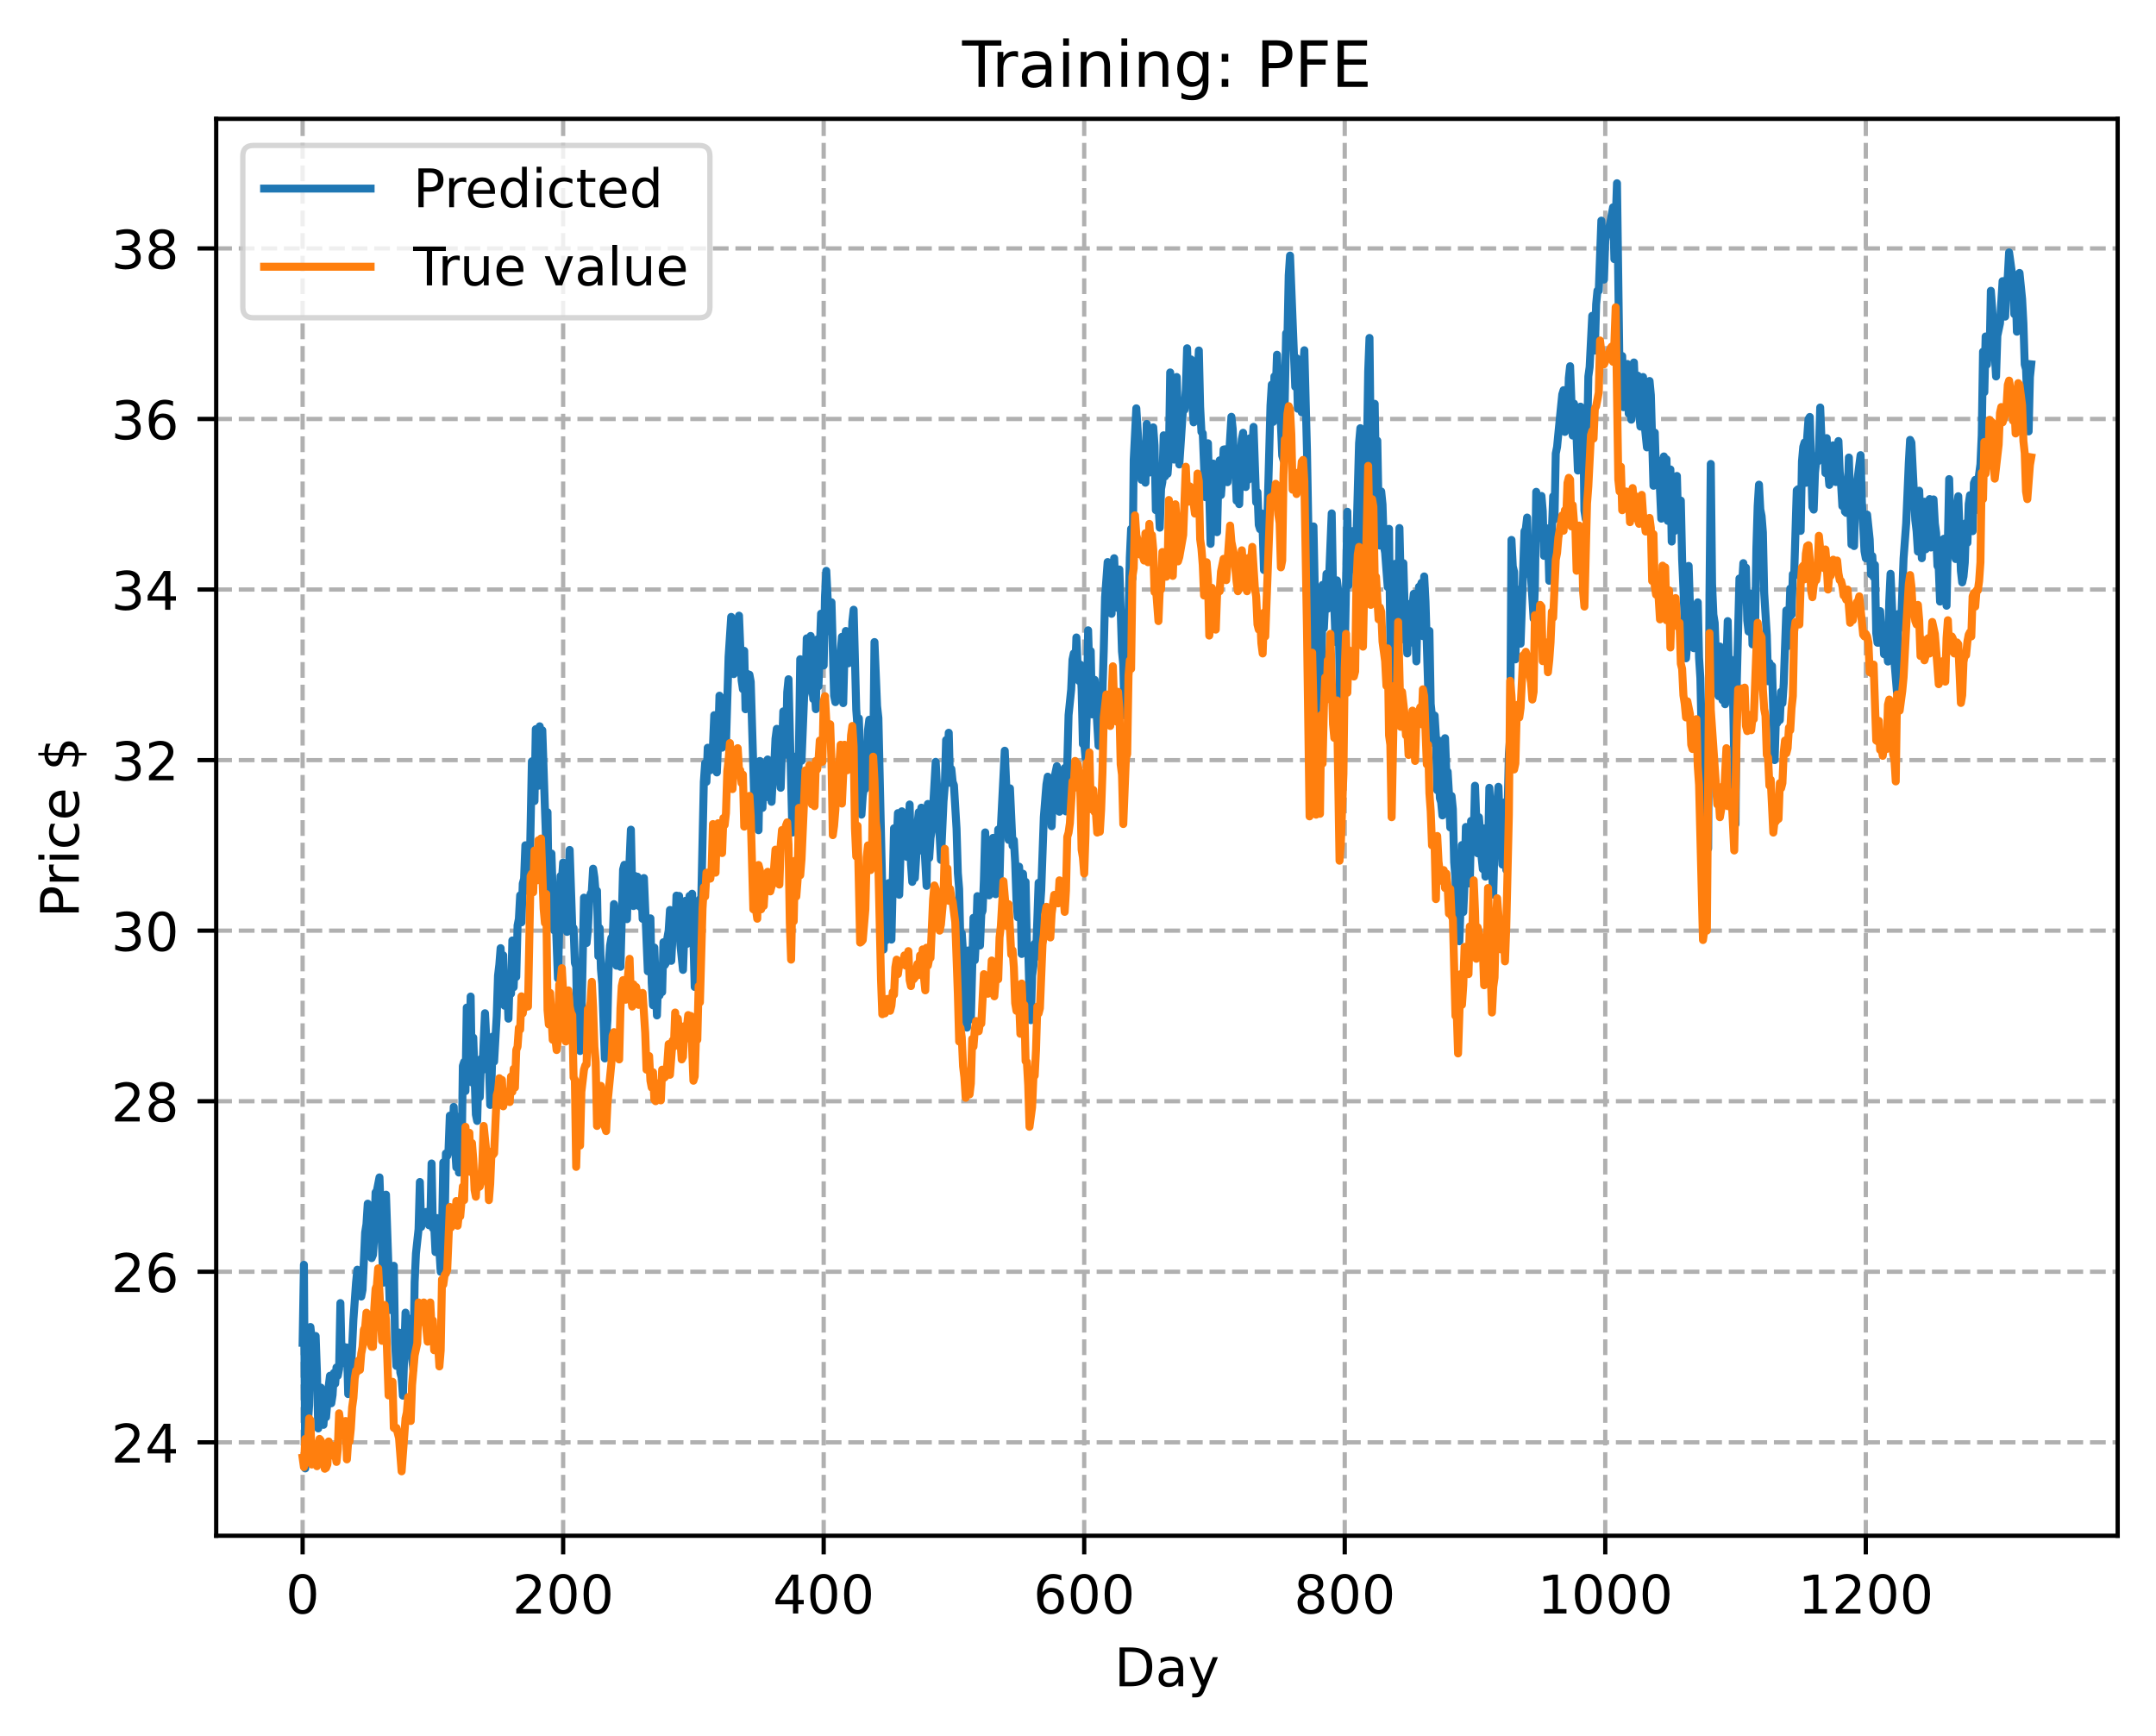 <?xml version="1.0" encoding="utf-8" standalone="no"?>
<!DOCTYPE svg PUBLIC "-//W3C//DTD SVG 1.1//EN"
  "http://www.w3.org/Graphics/SVG/1.1/DTD/svg11.dtd">
<!-- Created with matplotlib (https://matplotlib.org/) -->
<svg height="325.986pt" version="1.1" viewBox="0 0 404.923 325.986" width="404.923pt" xmlns="http://www.w3.org/2000/svg" xmlns:xlink="http://www.w3.org/1999/xlink">
 <defs>
  <style type="text/css">
*{stroke-linecap:butt;stroke-linejoin:round;}
  </style>
 </defs>
 <g id="figure_1">
  <g id="patch_1">
   <path d="M 0 325.986 
L 404.923 325.986 
L 404.923 0 
L 0 0 
z
" style="fill:#ffffff;"/>
  </g>
  <g id="axes_1">
   <g id="patch_2">
    <path d="M 40.603 288.43 
L 397.723 288.43 
L 397.723 22.318 
L 40.603 22.318 
z
" style="fill:#ffffff;"/>
   </g>
   <g id="matplotlib.axis_1">
    <g id="xtick_1">
     <g id="line2d_1">
      <path clip-path="url(#pe28ce5a16d)" d="M 56.836 288.43 
L 56.836 22.318 
" style="fill:none;stroke:#b0b0b0;stroke-dasharray:2.96,1.28;stroke-dashoffset:0;stroke-width:0.8;"/>
     </g>
     <g id="line2d_2">
      <defs>
       <path d="M 0 0 
L 0 3.5 
" id="m095d3ce515" style="stroke:#000000;stroke-width:0.8;"/>
      </defs>
      <g>
       <use style="stroke:#000000;stroke-width:0.8;" x="56.836" xlink:href="#m095d3ce515" y="288.43"/>
      </g>
     </g>
     <g id="text_1">
      <!-- 0 -->
      <defs>
       <path d="M 31.781 66.406 
Q 24.172 66.406 20.328 58.906 
Q 16.5 51.422 16.5 36.375 
Q 16.5 21.391 20.328 13.891 
Q 24.172 6.391 31.781 6.391 
Q 39.453 6.391 43.281 13.891 
Q 47.125 21.391 47.125 36.375 
Q 47.125 51.422 43.281 58.906 
Q 39.453 66.406 31.781 66.406 
z
M 31.781 74.219 
Q 44.047 74.219 50.516 64.516 
Q 56.984 54.828 56.984 36.375 
Q 56.984 17.969 50.516 8.266 
Q 44.047 -1.422 31.781 -1.422 
Q 19.531 -1.422 13.062 8.266 
Q 6.594 17.969 6.594 36.375 
Q 6.594 54.828 13.062 64.516 
Q 19.531 74.219 31.781 74.219 
z
" id="DejaVuSans-48"/>
      </defs>
      <g transform="translate(53.655 303.029)scale(0.1 -0.1)">
       <use xlink:href="#DejaVuSans-48"/>
      </g>
     </g>
    </g>
    <g id="xtick_2">
     <g id="line2d_3">
      <path clip-path="url(#pe28ce5a16d)" d="M 105.766 288.43 
L 105.766 22.318 
" style="fill:none;stroke:#b0b0b0;stroke-dasharray:2.96,1.28;stroke-dashoffset:0;stroke-width:0.8;"/>
     </g>
     <g id="line2d_4">
      <g>
       <use style="stroke:#000000;stroke-width:0.8;" x="105.766" xlink:href="#m095d3ce515" y="288.43"/>
      </g>
     </g>
     <g id="text_2">
      <!-- 200 -->
      <defs>
       <path d="M 19.188 8.297 
L 53.609 8.297 
L 53.609 0 
L 7.328 0 
L 7.328 8.297 
Q 12.938 14.109 22.625 23.891 
Q 32.328 33.688 34.812 36.531 
Q 39.547 41.844 41.422 45.531 
Q 43.312 49.219 43.312 52.781 
Q 43.312 58.594 39.234 62.25 
Q 35.156 65.922 28.609 65.922 
Q 23.969 65.922 18.812 64.312 
Q 13.672 62.703 7.812 59.422 
L 7.812 69.391 
Q 13.766 71.781 18.938 73 
Q 24.125 74.219 28.422 74.219 
Q 39.75 74.219 46.484 68.547 
Q 53.219 62.891 53.219 53.422 
Q 53.219 48.922 51.531 44.891 
Q 49.859 40.875 45.406 35.406 
Q 44.188 33.984 37.641 27.219 
Q 31.109 20.453 19.188 8.297 
z
" id="DejaVuSans-50"/>
      </defs>
      <g transform="translate(96.223 303.029)scale(0.1 -0.1)">
       <use xlink:href="#DejaVuSans-50"/>
       <use x="63.623" xlink:href="#DejaVuSans-48"/>
       <use x="127.246" xlink:href="#DejaVuSans-48"/>
      </g>
     </g>
    </g>
    <g id="xtick_3">
     <g id="line2d_5">
      <path clip-path="url(#pe28ce5a16d)" d="M 154.697 288.43 
L 154.697 22.318 
" style="fill:none;stroke:#b0b0b0;stroke-dasharray:2.96,1.28;stroke-dashoffset:0;stroke-width:0.8;"/>
     </g>
     <g id="line2d_6">
      <g>
       <use style="stroke:#000000;stroke-width:0.8;" x="154.697" xlink:href="#m095d3ce515" y="288.43"/>
      </g>
     </g>
     <g id="text_3">
      <!-- 400 -->
      <defs>
       <path d="M 37.797 64.312 
L 12.891 25.391 
L 37.797 25.391 
z
M 35.203 72.906 
L 47.609 72.906 
L 47.609 25.391 
L 58.016 25.391 
L 58.016 17.188 
L 47.609 17.188 
L 47.609 0 
L 37.797 0 
L 37.797 17.188 
L 4.891 17.188 
L 4.891 26.703 
z
" id="DejaVuSans-52"/>
      </defs>
      <g transform="translate(145.153 303.029)scale(0.1 -0.1)">
       <use xlink:href="#DejaVuSans-52"/>
       <use x="63.623" xlink:href="#DejaVuSans-48"/>
       <use x="127.246" xlink:href="#DejaVuSans-48"/>
      </g>
     </g>
    </g>
    <g id="xtick_4">
     <g id="line2d_7">
      <path clip-path="url(#pe28ce5a16d)" d="M 203.628 288.43 
L 203.628 22.318 
" style="fill:none;stroke:#b0b0b0;stroke-dasharray:2.96,1.28;stroke-dashoffset:0;stroke-width:0.8;"/>
     </g>
     <g id="line2d_8">
      <g>
       <use style="stroke:#000000;stroke-width:0.8;" x="203.628" xlink:href="#m095d3ce515" y="288.43"/>
      </g>
     </g>
     <g id="text_4">
      <!-- 600 -->
      <defs>
       <path d="M 33.016 40.375 
Q 26.375 40.375 22.484 35.828 
Q 18.609 31.297 18.609 23.391 
Q 18.609 15.531 22.484 10.953 
Q 26.375 6.391 33.016 6.391 
Q 39.656 6.391 43.531 10.953 
Q 47.406 15.531 47.406 23.391 
Q 47.406 31.297 43.531 35.828 
Q 39.656 40.375 33.016 40.375 
z
M 52.594 71.297 
L 52.594 62.312 
Q 48.875 64.062 45.094 64.984 
Q 41.312 65.922 37.594 65.922 
Q 27.828 65.922 22.672 59.328 
Q 17.531 52.734 16.797 39.406 
Q 19.672 43.656 24.016 45.922 
Q 28.375 48.188 33.594 48.188 
Q 44.578 48.188 50.953 41.516 
Q 57.328 34.859 57.328 23.391 
Q 57.328 12.156 50.688 5.359 
Q 44.047 -1.422 33.016 -1.422 
Q 20.359 -1.422 13.672 8.266 
Q 6.984 17.969 6.984 36.375 
Q 6.984 53.656 15.188 63.938 
Q 23.391 74.219 37.203 74.219 
Q 40.922 74.219 44.703 73.484 
Q 48.484 72.75 52.594 71.297 
z
" id="DejaVuSans-54"/>
      </defs>
      <g transform="translate(194.084 303.029)scale(0.1 -0.1)">
       <use xlink:href="#DejaVuSans-54"/>
       <use x="63.623" xlink:href="#DejaVuSans-48"/>
       <use x="127.246" xlink:href="#DejaVuSans-48"/>
      </g>
     </g>
    </g>
    <g id="xtick_5">
     <g id="line2d_9">
      <path clip-path="url(#pe28ce5a16d)" d="M 252.558 288.43 
L 252.558 22.318 
" style="fill:none;stroke:#b0b0b0;stroke-dasharray:2.96,1.28;stroke-dashoffset:0;stroke-width:0.8;"/>
     </g>
     <g id="line2d_10">
      <g>
       <use style="stroke:#000000;stroke-width:0.8;" x="252.558" xlink:href="#m095d3ce515" y="288.43"/>
      </g>
     </g>
     <g id="text_5">
      <!-- 800 -->
      <defs>
       <path d="M 31.781 34.625 
Q 24.75 34.625 20.719 30.859 
Q 16.703 27.094 16.703 20.516 
Q 16.703 13.922 20.719 10.156 
Q 24.75 6.391 31.781 6.391 
Q 38.812 6.391 42.859 10.172 
Q 46.922 13.969 46.922 20.516 
Q 46.922 27.094 42.891 30.859 
Q 38.875 34.625 31.781 34.625 
z
M 21.922 38.812 
Q 15.578 40.375 12.031 44.719 
Q 8.5 49.078 8.5 55.328 
Q 8.5 64.062 14.719 69.141 
Q 20.953 74.219 31.781 74.219 
Q 42.672 74.219 48.875 69.141 
Q 55.078 64.062 55.078 55.328 
Q 55.078 49.078 51.531 44.719 
Q 48 40.375 41.703 38.812 
Q 48.828 37.156 52.797 32.312 
Q 56.781 27.484 56.781 20.516 
Q 56.781 9.906 50.312 4.234 
Q 43.844 -1.422 31.781 -1.422 
Q 19.734 -1.422 13.25 4.234 
Q 6.781 9.906 6.781 20.516 
Q 6.781 27.484 10.781 32.312 
Q 14.797 37.156 21.922 38.812 
z
M 18.312 54.391 
Q 18.312 48.734 21.844 45.562 
Q 25.391 42.391 31.781 42.391 
Q 38.141 42.391 41.719 45.562 
Q 45.312 48.734 45.312 54.391 
Q 45.312 60.062 41.719 63.234 
Q 38.141 66.406 31.781 66.406 
Q 25.391 66.406 21.844 63.234 
Q 18.312 60.062 18.312 54.391 
z
" id="DejaVuSans-56"/>
      </defs>
      <g transform="translate(243.015 303.029)scale(0.1 -0.1)">
       <use xlink:href="#DejaVuSans-56"/>
       <use x="63.623" xlink:href="#DejaVuSans-48"/>
       <use x="127.246" xlink:href="#DejaVuSans-48"/>
      </g>
     </g>
    </g>
    <g id="xtick_6">
     <g id="line2d_11">
      <path clip-path="url(#pe28ce5a16d)" d="M 301.489 288.43 
L 301.489 22.318 
" style="fill:none;stroke:#b0b0b0;stroke-dasharray:2.96,1.28;stroke-dashoffset:0;stroke-width:0.8;"/>
     </g>
     <g id="line2d_12">
      <g>
       <use style="stroke:#000000;stroke-width:0.8;" x="301.489" xlink:href="#m095d3ce515" y="288.43"/>
      </g>
     </g>
     <g id="text_6">
      <!-- 1000 -->
      <defs>
       <path d="M 12.406 8.297 
L 28.516 8.297 
L 28.516 63.922 
L 10.984 60.406 
L 10.984 69.391 
L 28.422 72.906 
L 38.281 72.906 
L 38.281 8.297 
L 54.391 8.297 
L 54.391 0 
L 12.406 0 
z
" id="DejaVuSans-49"/>
      </defs>
      <g transform="translate(288.764 303.029)scale(0.1 -0.1)">
       <use xlink:href="#DejaVuSans-49"/>
       <use x="63.623" xlink:href="#DejaVuSans-48"/>
       <use x="127.246" xlink:href="#DejaVuSans-48"/>
       <use x="190.869" xlink:href="#DejaVuSans-48"/>
      </g>
     </g>
    </g>
    <g id="xtick_7">
     <g id="line2d_13">
      <path clip-path="url(#pe28ce5a16d)" d="M 350.419 288.43 
L 350.419 22.318 
" style="fill:none;stroke:#b0b0b0;stroke-dasharray:2.96,1.28;stroke-dashoffset:0;stroke-width:0.8;"/>
     </g>
     <g id="line2d_14">
      <g>
       <use style="stroke:#000000;stroke-width:0.8;" x="350.419" xlink:href="#m095d3ce515" y="288.43"/>
      </g>
     </g>
     <g id="text_7">
      <!-- 1200 -->
      <g transform="translate(337.694 303.029)scale(0.1 -0.1)">
       <use xlink:href="#DejaVuSans-49"/>
       <use x="63.623" xlink:href="#DejaVuSans-50"/>
       <use x="127.246" xlink:href="#DejaVuSans-48"/>
       <use x="190.869" xlink:href="#DejaVuSans-48"/>
      </g>
     </g>
    </g>
    <g id="text_8">
     <!-- Day -->
     <defs>
      <path d="M 19.672 64.797 
L 19.672 8.109 
L 31.594 8.109 
Q 46.688 8.109 53.688 14.938 
Q 60.688 21.781 60.688 36.531 
Q 60.688 51.172 53.688 57.984 
Q 46.688 64.797 31.594 64.797 
z
M 9.812 72.906 
L 30.078 72.906 
Q 51.266 72.906 61.172 64.094 
Q 71.094 55.281 71.094 36.531 
Q 71.094 17.672 61.125 8.828 
Q 51.172 0 30.078 0 
L 9.812 0 
z
" id="DejaVuSans-68"/>
      <path d="M 34.281 27.484 
Q 23.391 27.484 19.188 25 
Q 14.984 22.516 14.984 16.5 
Q 14.984 11.719 18.141 8.906 
Q 21.297 6.109 26.703 6.109 
Q 34.188 6.109 38.703 11.406 
Q 43.219 16.703 43.219 25.484 
L 43.219 27.484 
z
M 52.203 31.203 
L 52.203 0 
L 43.219 0 
L 43.219 8.297 
Q 40.141 3.328 35.547 0.953 
Q 30.953 -1.422 24.312 -1.422 
Q 15.922 -1.422 10.953 3.297 
Q 6 8.016 6 15.922 
Q 6 25.141 12.172 29.828 
Q 18.359 34.516 30.609 34.516 
L 43.219 34.516 
L 43.219 35.406 
Q 43.219 41.609 39.141 45 
Q 35.062 48.391 27.688 48.391 
Q 23 48.391 18.547 47.266 
Q 14.109 46.141 10.016 43.891 
L 10.016 52.203 
Q 14.938 54.109 19.578 55.047 
Q 24.219 56 28.609 56 
Q 40.484 56 46.344 49.844 
Q 52.203 43.703 52.203 31.203 
z
" id="DejaVuSans-97"/>
      <path d="M 32.172 -5.078 
Q 28.375 -14.844 24.75 -17.812 
Q 21.141 -20.797 15.094 -20.797 
L 7.906 -20.797 
L 7.906 -13.281 
L 13.188 -13.281 
Q 16.891 -13.281 18.938 -11.516 
Q 21 -9.766 23.484 -3.219 
L 25.094 0.875 
L 2.984 54.688 
L 12.5 54.688 
L 29.594 11.922 
L 46.688 54.688 
L 56.203 54.688 
z
" id="DejaVuSans-121"/>
     </defs>
     <g transform="translate(209.29 316.707)scale(0.1 -0.1)">
      <use xlink:href="#DejaVuSans-68"/>
      <use x="77.002" xlink:href="#DejaVuSans-97"/>
      <use x="138.281" xlink:href="#DejaVuSans-121"/>
     </g>
    </g>
   </g>
   <g id="matplotlib.axis_2">
    <g id="ytick_1">
     <g id="line2d_15">
      <path clip-path="url(#pe28ce5a16d)" d="M 40.603 270.888 
L 397.723 270.888 
" style="fill:none;stroke:#b0b0b0;stroke-dasharray:2.96,1.28;stroke-dashoffset:0;stroke-width:0.8;"/>
     </g>
     <g id="line2d_16">
      <defs>
       <path d="M 0 0 
L -3.5 0 
" id="mea9ea05c2e" style="stroke:#000000;stroke-width:0.8;"/>
      </defs>
      <g>
       <use style="stroke:#000000;stroke-width:0.8;" x="40.603" xlink:href="#mea9ea05c2e" y="270.888"/>
      </g>
     </g>
     <g id="text_9">
      <!-- 24 -->
      <g transform="translate(20.878 274.688)scale(0.1 -0.1)">
       <use xlink:href="#DejaVuSans-50"/>
       <use x="63.623" xlink:href="#DejaVuSans-52"/>
      </g>
     </g>
    </g>
    <g id="ytick_2">
     <g id="line2d_17">
      <path clip-path="url(#pe28ce5a16d)" d="M 40.603 238.855 
L 397.723 238.855 
" style="fill:none;stroke:#b0b0b0;stroke-dasharray:2.96,1.28;stroke-dashoffset:0;stroke-width:0.8;"/>
     </g>
     <g id="line2d_18">
      <g>
       <use style="stroke:#000000;stroke-width:0.8;" x="40.603" xlink:href="#mea9ea05c2e" y="238.855"/>
      </g>
     </g>
     <g id="text_10">
      <!-- 26 -->
      <g transform="translate(20.878 242.655)scale(0.1 -0.1)">
       <use xlink:href="#DejaVuSans-50"/>
       <use x="63.623" xlink:href="#DejaVuSans-54"/>
      </g>
     </g>
    </g>
    <g id="ytick_3">
     <g id="line2d_19">
      <path clip-path="url(#pe28ce5a16d)" d="M 40.603 206.822 
L 397.723 206.822 
" style="fill:none;stroke:#b0b0b0;stroke-dasharray:2.96,1.28;stroke-dashoffset:0;stroke-width:0.8;"/>
     </g>
     <g id="line2d_20">
      <g>
       <use style="stroke:#000000;stroke-width:0.8;" x="40.603" xlink:href="#mea9ea05c2e" y="206.822"/>
      </g>
     </g>
     <g id="text_11">
      <!-- 28 -->
      <g transform="translate(20.878 210.621)scale(0.1 -0.1)">
       <use xlink:href="#DejaVuSans-50"/>
       <use x="63.623" xlink:href="#DejaVuSans-56"/>
      </g>
     </g>
    </g>
    <g id="ytick_4">
     <g id="line2d_21">
      <path clip-path="url(#pe28ce5a16d)" d="M 40.603 174.789 
L 397.723 174.789 
" style="fill:none;stroke:#b0b0b0;stroke-dasharray:2.96,1.28;stroke-dashoffset:0;stroke-width:0.8;"/>
     </g>
     <g id="line2d_22">
      <g>
       <use style="stroke:#000000;stroke-width:0.8;" x="40.603" xlink:href="#mea9ea05c2e" y="174.789"/>
      </g>
     </g>
     <g id="text_12">
      <!-- 30 -->
      <defs>
       <path d="M 40.578 39.312 
Q 47.656 37.797 51.625 33 
Q 55.609 28.219 55.609 21.188 
Q 55.609 10.406 48.188 4.484 
Q 40.766 -1.422 27.094 -1.422 
Q 22.516 -1.422 17.656 -0.516 
Q 12.797 0.391 7.625 2.203 
L 7.625 11.719 
Q 11.719 9.328 16.594 8.109 
Q 21.484 6.891 26.812 6.891 
Q 36.078 6.891 40.938 10.547 
Q 45.797 14.203 45.797 21.188 
Q 45.797 27.641 41.281 31.266 
Q 36.766 34.906 28.719 34.906 
L 20.219 34.906 
L 20.219 43.016 
L 29.109 43.016 
Q 36.375 43.016 40.234 45.922 
Q 44.094 48.828 44.094 54.297 
Q 44.094 59.906 40.109 62.906 
Q 36.141 65.922 28.719 65.922 
Q 24.656 65.922 20.016 65.031 
Q 15.375 64.156 9.812 62.312 
L 9.812 71.094 
Q 15.438 72.656 20.344 73.438 
Q 25.25 74.219 29.594 74.219 
Q 40.828 74.219 47.359 69.109 
Q 53.906 64.016 53.906 55.328 
Q 53.906 49.266 50.438 45.094 
Q 46.969 40.922 40.578 39.312 
z
" id="DejaVuSans-51"/>
      </defs>
      <g transform="translate(20.878 178.588)scale(0.1 -0.1)">
       <use xlink:href="#DejaVuSans-51"/>
       <use x="63.623" xlink:href="#DejaVuSans-48"/>
      </g>
     </g>
    </g>
    <g id="ytick_5">
     <g id="line2d_23">
      <path clip-path="url(#pe28ce5a16d)" d="M 40.603 142.756 
L 397.723 142.756 
" style="fill:none;stroke:#b0b0b0;stroke-dasharray:2.96,1.28;stroke-dashoffset:0;stroke-width:0.8;"/>
     </g>
     <g id="line2d_24">
      <g>
       <use style="stroke:#000000;stroke-width:0.8;" x="40.603" xlink:href="#mea9ea05c2e" y="142.756"/>
      </g>
     </g>
     <g id="text_13">
      <!-- 32 -->
      <g transform="translate(20.878 146.555)scale(0.1 -0.1)">
       <use xlink:href="#DejaVuSans-51"/>
       <use x="63.623" xlink:href="#DejaVuSans-50"/>
      </g>
     </g>
    </g>
    <g id="ytick_6">
     <g id="line2d_25">
      <path clip-path="url(#pe28ce5a16d)" d="M 40.603 110.723 
L 397.723 110.723 
" style="fill:none;stroke:#b0b0b0;stroke-dasharray:2.96,1.28;stroke-dashoffset:0;stroke-width:0.8;"/>
     </g>
     <g id="line2d_26">
      <g>
       <use style="stroke:#000000;stroke-width:0.8;" x="40.603" xlink:href="#mea9ea05c2e" y="110.723"/>
      </g>
     </g>
     <g id="text_14">
      <!-- 34 -->
      <g transform="translate(20.878 114.522)scale(0.1 -0.1)">
       <use xlink:href="#DejaVuSans-51"/>
       <use x="63.623" xlink:href="#DejaVuSans-52"/>
      </g>
     </g>
    </g>
    <g id="ytick_7">
     <g id="line2d_27">
      <path clip-path="url(#pe28ce5a16d)" d="M 40.603 78.69 
L 397.723 78.69 
" style="fill:none;stroke:#b0b0b0;stroke-dasharray:2.96,1.28;stroke-dashoffset:0;stroke-width:0.8;"/>
     </g>
     <g id="line2d_28">
      <g>
       <use style="stroke:#000000;stroke-width:0.8;" x="40.603" xlink:href="#mea9ea05c2e" y="78.69"/>
      </g>
     </g>
     <g id="text_15">
      <!-- 36 -->
      <g transform="translate(20.878 82.489)scale(0.1 -0.1)">
       <use xlink:href="#DejaVuSans-51"/>
       <use x="63.623" xlink:href="#DejaVuSans-54"/>
      </g>
     </g>
    </g>
    <g id="ytick_8">
     <g id="line2d_29">
      <path clip-path="url(#pe28ce5a16d)" d="M 40.603 46.656 
L 397.723 46.656 
" style="fill:none;stroke:#b0b0b0;stroke-dasharray:2.96,1.28;stroke-dashoffset:0;stroke-width:0.8;"/>
     </g>
     <g id="line2d_30">
      <g>
       <use style="stroke:#000000;stroke-width:0.8;" x="40.603" xlink:href="#mea9ea05c2e" y="46.656"/>
      </g>
     </g>
     <g id="text_16">
      <!-- 38 -->
      <g transform="translate(20.878 50.456)scale(0.1 -0.1)">
       <use xlink:href="#DejaVuSans-51"/>
       <use x="63.623" xlink:href="#DejaVuSans-56"/>
      </g>
     </g>
    </g>
    <g id="text_17">
     <!-- Price $ -->
     <defs>
      <path d="M 19.672 64.797 
L 19.672 37.406 
L 32.078 37.406 
Q 38.969 37.406 42.719 40.969 
Q 46.484 44.531 46.484 51.125 
Q 46.484 57.672 42.719 61.234 
Q 38.969 64.797 32.078 64.797 
z
M 9.812 72.906 
L 32.078 72.906 
Q 44.344 72.906 50.609 67.359 
Q 56.891 61.812 56.891 51.125 
Q 56.891 40.328 50.609 34.812 
Q 44.344 29.297 32.078 29.297 
L 19.672 29.297 
L 19.672 0 
L 9.812 0 
z
" id="DejaVuSans-80"/>
      <path d="M 41.109 46.297 
Q 39.594 47.172 37.812 47.578 
Q 36.031 48 33.891 48 
Q 26.266 48 22.188 43.047 
Q 18.109 38.094 18.109 28.812 
L 18.109 0 
L 9.078 0 
L 9.078 54.688 
L 18.109 54.688 
L 18.109 46.188 
Q 20.953 51.172 25.484 53.578 
Q 30.031 56 36.531 56 
Q 37.453 56 38.578 55.875 
Q 39.703 55.766 41.062 55.516 
z
" id="DejaVuSans-114"/>
      <path d="M 9.422 54.688 
L 18.406 54.688 
L 18.406 0 
L 9.422 0 
z
M 9.422 75.984 
L 18.406 75.984 
L 18.406 64.594 
L 9.422 64.594 
z
" id="DejaVuSans-105"/>
      <path d="M 48.781 52.594 
L 48.781 44.188 
Q 44.969 46.297 41.141 47.344 
Q 37.312 48.391 33.406 48.391 
Q 24.656 48.391 19.812 42.844 
Q 14.984 37.312 14.984 27.297 
Q 14.984 17.281 19.812 11.734 
Q 24.656 6.203 33.406 6.203 
Q 37.312 6.203 41.141 7.25 
Q 44.969 8.297 48.781 10.406 
L 48.781 2.094 
Q 45.016 0.344 40.984 -0.531 
Q 36.969 -1.422 32.422 -1.422 
Q 20.062 -1.422 12.781 6.344 
Q 5.516 14.109 5.516 27.297 
Q 5.516 40.672 12.859 48.328 
Q 20.219 56 33.016 56 
Q 37.156 56 41.109 55.141 
Q 45.062 54.297 48.781 52.594 
z
" id="DejaVuSans-99"/>
      <path d="M 56.203 29.594 
L 56.203 25.203 
L 14.891 25.203 
Q 15.484 15.922 20.484 11.062 
Q 25.484 6.203 34.422 6.203 
Q 39.594 6.203 44.453 7.469 
Q 49.312 8.734 54.109 11.281 
L 54.109 2.781 
Q 49.266 0.734 44.188 -0.344 
Q 39.109 -1.422 33.891 -1.422 
Q 20.797 -1.422 13.156 6.188 
Q 5.516 13.812 5.516 26.812 
Q 5.516 40.234 12.766 48.109 
Q 20.016 56 32.328 56 
Q 43.359 56 49.781 48.891 
Q 56.203 41.797 56.203 29.594 
z
M 47.219 32.234 
Q 47.125 39.594 43.094 43.984 
Q 39.062 48.391 32.422 48.391 
Q 24.906 48.391 20.391 44.141 
Q 15.875 39.891 15.188 32.172 
z
" id="DejaVuSans-101"/>
      <path id="DejaVuSans-32"/>
      <path d="M 33.797 -14.703 
L 28.906 -14.703 
L 28.859 0 
Q 23.734 0.094 18.609 1.188 
Q 13.484 2.297 8.297 4.5 
L 8.297 13.281 
Q 13.281 10.156 18.375 8.562 
Q 23.484 6.984 28.906 6.938 
L 28.906 29.203 
Q 18.109 30.953 13.203 35.156 
Q 8.297 39.359 8.297 46.688 
Q 8.297 54.641 13.625 59.219 
Q 18.953 63.812 28.906 64.5 
L 28.906 75.984 
L 33.797 75.984 
L 33.797 64.656 
Q 38.328 64.453 42.578 63.688 
Q 46.828 62.938 50.875 61.625 
L 50.875 53.078 
Q 46.828 55.125 42.547 56.25 
Q 38.281 57.375 33.797 57.562 
L 33.797 36.719 
Q 44.875 35.016 50.094 30.609 
Q 55.328 26.219 55.328 18.609 
Q 55.328 10.359 49.781 5.594 
Q 44.234 0.828 33.797 0.094 
z
M 28.906 37.594 
L 28.906 57.625 
Q 23.25 56.984 20.266 54.391 
Q 17.281 51.812 17.281 47.516 
Q 17.281 43.312 20.031 40.969 
Q 22.797 38.625 28.906 37.594 
z
M 33.797 28.219 
L 33.797 7.078 
Q 39.984 7.906 43.141 10.594 
Q 46.297 13.281 46.297 17.672 
Q 46.297 21.969 43.281 24.5 
Q 40.281 27.047 33.797 28.219 
z
" id="DejaVuSans-36"/>
     </defs>
     <g transform="translate(14.798 172.342)rotate(-90)scale(0.1 -0.1)">
      <use xlink:href="#DejaVuSans-80"/>
      <use x="58.553" xlink:href="#DejaVuSans-114"/>
      <use x="99.666" xlink:href="#DejaVuSans-105"/>
      <use x="127.449" xlink:href="#DejaVuSans-99"/>
      <use x="182.43" xlink:href="#DejaVuSans-101"/>
      <use x="243.953" xlink:href="#DejaVuSans-32"/>
      <use x="275.74" xlink:href="#DejaVuSans-36"/>
     </g>
    </g>
   </g>
   <g id="line2d_31">
    <path clip-path="url(#pe28ce5a16d)" d="M 56.836 252.195 
L 57.081 237.545 
L 57.325 275.79 
L 57.57 257.191 
L 57.814 267.311 
L 58.059 263.992 
L 58.304 249.223 
L 58.548 251.487 
L 58.793 260.301 
L 59.282 250.916 
L 59.527 257.721 
L 59.772 268.275 
L 60.016 265.451 
L 60.261 260.605 
L 60.506 265.164 
L 60.75 267.609 
L 60.995 264.303 
L 61.24 266.172 
L 61.729 260.412 
L 61.974 258.382 
L 62.218 263.556 
L 62.463 261.99 
L 62.708 257.855 
L 62.952 259.865 
L 63.197 256.825 
L 63.441 258.371 
L 63.686 257.106 
L 63.931 244.735 
L 64.175 255.699 
L 64.42 256.045 
L 64.665 252.97 
L 64.909 254.432 
L 65.154 253.081 
L 65.399 261.83 
L 65.643 257.25 
L 65.888 258.271 
L 66.377 247.829 
L 66.867 240.926 
L 67.111 238.463 
L 67.356 242.776 
L 67.601 239.166 
L 67.845 243.513 
L 68.09 242.245 
L 68.579 231.481 
L 68.824 229.918 
L 69.069 226.066 
L 69.558 233.413 
L 69.802 236.291 
L 70.047 235.697 
L 70.292 232.105 
L 70.536 223.955 
L 70.781 223.653 
L 71.27 221.13 
L 71.76 234.527 
L 72.004 240.896 
L 72.494 224.374 
L 73.228 246.037 
L 73.717 240.121 
L 73.962 237.734 
L 74.206 252.313 
L 74.451 256.538 
L 74.696 250.69 
L 74.94 250.27 
L 75.185 257.782 
L 75.429 258.723 
L 75.674 262.126 
L 76.163 246.529 
L 76.408 249.676 
L 76.653 249.617 
L 76.897 247.676 
L 77.142 254.456 
L 77.387 255.144 
L 77.631 257.188 
L 77.876 240.789 
L 78.121 235.416 
L 78.61 230.87 
L 78.855 221.996 
L 79.099 230.444 
L 79.344 227.767 
L 79.589 229.137 
L 79.833 228.605 
L 80.078 227.616 
L 80.323 228.039 
L 80.567 230.115 
L 80.812 229.955 
L 81.056 218.513 
L 81.301 230.688 
L 81.546 230.211 
L 81.79 235.16 
L 82.035 228.763 
L 82.28 234.794 
L 82.524 234.887 
L 82.769 238.864 
L 83.014 231.512 
L 83.258 218.319 
L 83.503 230.419 
L 83.748 216.628 
L 83.992 217.122 
L 84.237 216.04 
L 84.482 209.533 
L 84.726 209.602 
L 84.971 214.067 
L 85.216 207.886 
L 85.46 215.486 
L 85.705 219.256 
L 85.95 209.745 
L 86.194 220.224 
L 86.439 210.605 
L 86.684 218.128 
L 86.928 200.2 
L 87.173 199.442 
L 87.417 204.915 
L 87.662 189.238 
L 87.907 191.109 
L 88.151 198.028 
L 88.396 187.165 
L 88.641 203.3 
L 88.885 194.875 
L 89.375 209.328 
L 89.619 210.526 
L 89.864 201.967 
L 90.109 206.069 
L 90.353 198.864 
L 90.598 200.991 
L 91.087 190.294 
L 91.577 199.818 
L 91.821 199.557 
L 92.066 207.525 
L 92.311 203.174 
L 92.555 194.666 
L 92.8 199.377 
L 93.289 190.838 
L 93.534 183.23 
L 93.778 181.176 
L 94.023 178.077 
L 94.268 184.041 
L 94.512 179.414 
L 94.757 188.884 
L 95.246 185.098 
L 95.491 191.321 
L 95.736 183.453 
L 95.98 186.628 
L 96.225 176.63 
L 96.47 185.417 
L 96.714 179.663 
L 96.959 183.477 
L 97.204 173.819 
L 97.448 172.588 
L 97.693 168.145 
L 97.938 173.238 
L 98.182 165.947 
L 98.427 165.067 
L 98.672 158.748 
L 98.916 166.836 
L 99.161 163.109 
L 99.405 167.471 
L 99.895 142.987 
L 100.139 142.924 
L 100.384 150.45 
L 100.629 136.942 
L 101.118 147.574 
L 101.363 136.411 
L 101.607 142.825 
L 101.852 137.151 
L 102.341 151.704 
L 102.586 158.548 
L 102.831 152.543 
L 103.075 170.394 
L 103.32 170.791 
L 103.565 160.295 
L 104.054 174.721 
L 104.299 170.636 
L 104.788 183.762 
L 105.277 164.53 
L 105.522 165.436 
L 105.766 162 
L 106.011 169.01 
L 106.5 175.021 
L 106.99 159.629 
L 107.479 174.214 
L 107.724 174.31 
L 107.968 180.848 
L 108.213 181.501 
L 108.458 195.904 
L 108.702 188.65 
L 108.947 197.396 
L 109.192 191.834 
L 109.681 168.591 
L 110.17 177.113 
L 110.415 174.493 
L 110.66 169.431 
L 110.904 167.934 
L 111.149 167.384 
L 111.393 163.15 
L 111.638 164.815 
L 111.883 167.748 
L 112.127 167.298 
L 112.372 179.58 
L 112.617 174.312 
L 112.861 181.98 
L 113.106 184.769 
L 113.595 198.787 
L 114.085 191.564 
L 114.329 181.005 
L 114.574 177.61 
L 114.819 176.148 
L 115.063 176.668 
L 115.308 169.801 
L 115.553 172.426 
L 115.797 181.369 
L 116.042 177.397 
L 116.287 171.232 
L 116.531 181.578 
L 117.02 163.296 
L 117.265 162.422 
L 117.754 172.63 
L 117.999 164.1 
L 118.244 161.573 
L 118.488 155.823 
L 118.733 167.252 
L 118.978 170.169 
L 119.222 164.494 
L 119.467 167.771 
L 119.712 164.649 
L 119.956 170.086 
L 120.201 170.316 
L 120.446 166.494 
L 120.69 172.574 
L 120.935 164.909 
L 121.669 182.422 
L 122.158 172.476 
L 122.403 184.609 
L 122.648 188.806 
L 122.892 177.96 
L 123.381 190.713 
L 123.626 183.582 
L 123.871 186.959 
L 124.115 182.503 
L 124.36 186.327 
L 124.605 176.96 
L 124.849 181.252 
L 125.094 180.824 
L 125.339 176.165 
L 125.583 174.773 
L 125.828 170.903 
L 126.073 180.458 
L 126.562 171.208 
L 126.807 175.606 
L 127.051 168.207 
L 127.296 174.01 
L 127.541 168.263 
L 127.785 177.447 
L 128.275 182.16 
L 128.764 169.173 
L 129.008 177.283 
L 129.253 171.066 
L 129.498 168.26 
L 129.742 174.639 
L 129.987 167.852 
L 130.476 185.365 
L 130.966 172.448 
L 131.21 176.558 
L 131.455 168.875 
L 131.7 169.23 
L 132.189 146.799 
L 132.434 143.323 
L 132.678 146.838 
L 132.923 140.434 
L 133.168 143.874 
L 133.412 144.659 
L 133.657 140.84 
L 133.902 140.129 
L 134.146 134.317 
L 134.391 141.283 
L 134.636 145.077 
L 134.88 139.206 
L 135.125 130.66 
L 135.369 138.136 
L 135.614 140.43 
L 135.859 139.875 
L 136.103 131.075 
L 136.348 139.781 
L 136.837 123.385 
L 137.327 115.86 
L 137.816 126.605 
L 138.061 119.941 
L 138.305 121.066 
L 138.55 119.075 
L 138.795 115.631 
L 139.284 127.79 
L 139.529 129.44 
L 139.773 122.234 
L 140.018 133.204 
L 140.263 126.493 
L 140.507 132.826 
L 140.752 126.711 
L 140.996 128.036 
L 141.73 152.312 
L 141.975 152.494 
L 142.22 146.355 
L 142.464 155.927 
L 142.709 142.92 
L 142.954 146.312 
L 143.198 151.737 
L 143.443 145.307 
L 143.688 149.805 
L 144.177 142.637 
L 144.422 142.931 
L 144.911 150.593 
L 145.156 145.821 
L 145.4 144.087 
L 145.645 138.756 
L 145.89 136.884 
L 146.134 142.167 
L 146.624 147.959 
L 147.113 133.603 
L 147.357 139.862 
L 147.602 141.735 
L 147.847 130.031 
L 148.091 127.569 
L 148.825 156.365 
L 149.07 143.049 
L 149.315 152.53 
L 149.559 142.042 
L 149.804 151.958 
L 150.049 140.914 
L 150.293 123.808 
L 150.538 142.891 
L 151.027 130.857 
L 151.272 129.714 
L 151.517 119.889 
L 151.761 126.853 
L 152.006 119.758 
L 152.251 119.436 
L 152.495 127.973 
L 152.74 131.298 
L 152.984 129.219 
L 153.229 133.189 
L 153.474 120.098 
L 153.718 128.898 
L 154.208 115.255 
L 154.452 122.008 
L 154.697 124.986 
L 154.942 112.075 
L 155.186 107.213 
L 155.676 117.049 
L 155.92 118.634 
L 156.165 113.112 
L 156.654 130.654 
L 156.899 131.873 
L 157.144 129.418 
L 157.388 123.066 
L 157.633 129.38 
L 157.878 122.673 
L 158.122 119.6 
L 158.367 132.06 
L 158.612 122.515 
L 158.856 118.508 
L 159.345 124.58 
L 159.59 119.949 
L 159.835 124.063 
L 160.079 116.743 
L 160.324 114.516 
L 160.813 133.276 
L 161.058 136.693 
L 161.303 134.913 
L 161.547 141.7 
L 161.792 153 
L 162.037 149.431 
L 162.281 147.866 
L 162.526 148.151 
L 162.771 146.034 
L 163.015 137.151 
L 163.26 135.17 
L 163.505 139.341 
L 163.749 147.57 
L 163.994 142.745 
L 164.239 120.582 
L 164.728 132.612 
L 164.972 134.845 
L 165.951 178.333 
L 166.196 170.463 
L 166.44 176.603 
L 166.93 165.851 
L 167.419 176.474 
L 167.908 155.56 
L 168.153 159.595 
L 168.398 158.198 
L 168.642 152.713 
L 168.887 168.05 
L 169.376 152.37 
L 169.621 156.885 
L 170.11 153.883 
L 170.355 160.946 
L 170.844 151.094 
L 171.089 162.234 
L 171.333 165.633 
L 171.578 160.621 
L 171.823 164.914 
L 172.067 161.094 
L 172.312 154.836 
L 172.557 152.527 
L 172.801 159.022 
L 173.046 151.693 
L 173.291 159.839 
L 173.535 157.387 
L 174.025 166.377 
L 174.269 150.995 
L 174.514 161.139 
L 174.759 157.386 
L 175.003 155.845 
L 175.737 143.08 
L 176.716 161.506 
L 177.205 150.531 
L 177.45 147.481 
L 177.694 138.984 
L 177.939 144.077 
L 178.184 137.619 
L 178.428 147.02 
L 178.673 144.421 
L 178.918 146.848 
L 179.162 147.487 
L 179.652 155.681 
L 179.896 163.957 
L 180.141 166.975 
L 180.386 177.93 
L 180.63 175.244 
L 180.875 179.027 
L 181.12 188.174 
L 181.609 192.999 
L 181.854 178.511 
L 182.098 181.343 
L 182.343 191.447 
L 182.832 172.371 
L 183.077 180.342 
L 183.321 176.066 
L 183.566 168.308 
L 183.811 176.511 
L 184.055 177.587 
L 184.3 171.675 
L 184.545 171.043 
L 184.789 165.288 
L 185.034 156.337 
L 185.279 165.372 
L 185.523 162.799 
L 185.768 168.159 
L 186.013 160.314 
L 186.257 165.611 
L 186.502 157.362 
L 186.747 164.727 
L 186.991 167.942 
L 187.481 155.789 
L 187.725 165.173 
L 187.97 155.444 
L 188.704 140.995 
L 189.193 152.224 
L 189.438 157.744 
L 189.682 148.056 
L 190.172 158.849 
L 190.416 157.803 
L 190.661 161.913 
L 190.906 169.058 
L 191.15 172.281 
L 191.395 162.766 
L 191.64 166.094 
L 191.884 179.166 
L 192.129 164.094 
L 192.374 167.534 
L 192.618 165.618 
L 192.863 177.307 
L 193.108 178.104 
L 193.352 186.96 
L 193.597 191.604 
L 193.842 183.266 
L 194.086 181.441 
L 194.331 177.233 
L 194.575 179.747 
L 195.065 165.79 
L 195.309 170.92 
L 195.554 167.2 
L 196.043 153.447 
L 196.533 147.325 
L 196.777 145.868 
L 197.022 151.889 
L 197.267 149.259 
L 197.511 155.178 
L 197.756 148.659 
L 198.001 146.248 
L 198.49 143.896 
L 198.735 150.641 
L 198.979 152.458 
L 199.224 148.005 
L 199.469 150.632 
L 199.958 144.244 
L 200.203 152.394 
L 200.692 134.299 
L 201.181 129.485 
L 201.426 123.9 
L 201.67 122.723 
L 201.915 127.015 
L 202.16 119.724 
L 202.404 125.355 
L 202.649 127.89 
L 202.894 124.816 
L 203.138 129.374 
L 203.383 139.76 
L 203.628 139.675 
L 203.872 142.317 
L 204.117 133.739 
L 204.362 118.377 
L 204.606 126.686 
L 204.851 122.275 
L 205.096 134.169 
L 205.34 133.996 
L 205.585 127.674 
L 206.319 140.071 
L 206.563 131.85 
L 206.808 138.082 
L 207.297 122.187 
L 207.542 112.189 
L 208.031 105.557 
L 208.276 114.222 
L 208.521 114.267 
L 208.765 115.284 
L 209.255 104.843 
L 209.499 110.662 
L 209.744 107.332 
L 209.989 114.218 
L 210.233 106.956 
L 210.723 122.365 
L 210.967 124.812 
L 211.212 134.349 
L 211.701 117.319 
L 211.946 115.916 
L 212.191 104.744 
L 212.435 99.323 
L 212.68 108.688 
L 212.924 86.405 
L 213.414 76.688 
L 213.903 84.729 
L 214.148 86.468 
L 214.392 90.115 
L 214.637 83.433 
L 214.882 89.61 
L 215.126 90.657 
L 215.371 79.615 
L 215.86 88.753 
L 216.105 81.063 
L 216.35 83.766 
L 216.594 80.263 
L 216.839 83.666 
L 217.084 95.819 
L 217.328 90.236 
L 217.818 99.107 
L 218.062 91.834 
L 218.307 90.514 
L 218.551 81.755 
L 218.796 89.494 
L 219.041 85.001 
L 219.285 88.987 
L 219.53 85.743 
L 219.775 69.95 
L 220.019 81.427 
L 220.264 85.486 
L 220.509 86.315 
L 220.998 70.806 
L 221.487 87.231 
L 222.221 76.148 
L 222.466 76.966 
L 222.711 73.156 
L 222.955 65.407 
L 223.2 73.831 
L 223.445 74.368 
L 223.689 67.505 
L 223.934 75.817 
L 224.179 79.328 
L 224.423 76.9 
L 224.668 77.139 
L 225.157 65.824 
L 225.402 76.411 
L 225.646 81.121 
L 225.891 81.389 
L 226.38 93.378 
L 226.625 84.944 
L 226.87 83.25 
L 227.359 102.145 
L 227.848 87.058 
L 228.093 92.452 
L 228.338 93.986 
L 228.582 99.954 
L 228.827 89.822 
L 229.072 86.454 
L 229.316 92.974 
L 229.561 89.667 
L 229.806 84.431 
L 230.05 84.38 
L 230.295 88.602 
L 230.539 90.567 
L 231.273 78.277 
L 231.518 80.576 
L 231.763 86.325 
L 232.007 87.756 
L 232.252 94.047 
L 232.497 93.16 
L 232.741 94.686 
L 232.986 85.883 
L 233.231 82.509 
L 233.475 81.281 
L 233.72 90.602 
L 233.965 91.47 
L 234.209 87.147 
L 234.454 90.096 
L 234.699 82.327 
L 234.943 88.374 
L 235.433 80.176 
L 235.922 94.329 
L 236.167 92.439 
L 236.411 98.591 
L 236.656 99.39 
L 236.9 96.405 
L 237.145 99.719 
L 237.39 107.062 
L 237.634 98.633 
L 237.879 102.816 
L 238.613 76.18 
L 238.858 72.224 
L 239.102 79.251 
L 239.347 70.693 
L 239.592 73.641 
L 239.836 66.622 
L 240.326 77.952 
L 240.57 79.719 
L 240.815 85.57 
L 241.06 86.419 
L 241.549 62.606 
L 241.794 63.561 
L 242.038 51.702 
L 242.283 48.006 
L 243.261 72.646 
L 243.506 67.267 
L 243.751 76.77 
L 243.995 71.552 
L 244.24 73.292 
L 244.485 77.446 
L 244.729 69.361 
L 244.974 65.783 
L 245.463 84.498 
L 245.708 98.227 
L 245.953 133.328 
L 246.197 128.604 
L 246.687 98.864 
L 247.421 134.133 
L 247.665 119.921 
L 247.91 121.318 
L 248.155 131.52 
L 248.399 109.844 
L 248.644 117.979 
L 249.133 107.769 
L 249.378 114.316 
L 249.867 102.38 
L 250.112 96.418 
L 250.356 110.391 
L 250.601 114.098 
L 250.846 120.586 
L 251.09 108.996 
L 251.335 110.957 
L 251.824 141.642 
L 252.069 136.166 
L 252.314 126.488 
L 252.558 123.174 
L 253.048 96.115 
L 253.292 109.895 
L 253.537 101.633 
L 253.782 106.573 
L 254.026 99.749 
L 254.271 106.15 
L 254.515 107.005 
L 254.76 101.087 
L 255.249 83.24 
L 255.494 80.416 
L 255.983 99.418 
L 256.228 102.876 
L 256.473 88.837 
L 256.717 85.311 
L 256.962 69.773 
L 257.207 63.47 
L 257.451 85.47 
L 257.696 93.094 
L 257.941 75.972 
L 258.185 75.837 
L 258.43 90.211 
L 258.675 82.759 
L 258.919 95.897 
L 259.164 102.471 
L 259.409 92.297 
L 259.653 94.729 
L 259.898 102.395 
L 260.143 103.806 
L 260.632 110.267 
L 260.876 99.326 
L 261.121 120.461 
L 261.366 122.211 
L 261.61 136.64 
L 262.1 105.878 
L 262.589 118.324 
L 262.834 99.172 
L 263.323 120.062 
L 263.568 105.768 
L 263.812 114.115 
L 264.302 122.724 
L 264.546 113.447 
L 264.791 120.761 
L 265.036 119.304 
L 265.28 113.741 
L 265.525 111.512 
L 266.014 124.213 
L 266.259 113.479 
L 266.503 110.203 
L 266.748 110.159 
L 266.993 109.444 
L 267.237 119.475 
L 267.482 108.263 
L 267.727 112.964 
L 268.216 128.769 
L 268.461 118.493 
L 268.705 132.213 
L 268.95 134.537 
L 269.195 139.539 
L 269.439 134.389 
L 269.684 138.364 
L 269.929 148.419 
L 270.173 139.045 
L 270.418 149.872 
L 270.663 150.67 
L 270.907 153.145 
L 271.152 147.747 
L 271.397 138.64 
L 271.641 145.226 
L 271.886 144.931 
L 272.131 149.04 
L 272.375 155.409 
L 272.62 149.492 
L 272.864 151.97 
L 273.109 161.935 
L 273.354 164.941 
L 273.598 172.862 
L 273.843 163.199 
L 274.088 176.778 
L 274.332 169.466 
L 274.577 158.705 
L 274.822 171.3 
L 275.066 165.856 
L 275.311 155.314 
L 275.8 163.087 
L 276.045 165.933 
L 276.29 154.165 
L 276.534 154.374 
L 276.779 157.301 
L 277.024 147.573 
L 277.513 160.256 
L 277.758 153.485 
L 278.002 156.395 
L 278.247 160.883 
L 278.491 163.224 
L 278.736 155.585 
L 278.981 164.641 
L 279.225 157.061 
L 279.47 160.214 
L 279.715 147.959 
L 279.959 153.189 
L 280.204 163.312 
L 280.449 168.025 
L 280.693 158.542 
L 280.938 159.131 
L 281.183 150.951 
L 281.427 147.773 
L 281.672 154.492 
L 281.917 155.484 
L 282.161 162.385 
L 282.406 153.678 
L 282.651 150.675 
L 282.895 163.374 
L 283.385 141.571 
L 283.629 138.379 
L 283.874 101.406 
L 284.118 106.362 
L 284.363 107.376 
L 284.608 123.84 
L 284.852 113.972 
L 285.097 110.758 
L 285.342 110.902 
L 285.586 120.893 
L 286.32 99.76 
L 286.565 99.366 
L 286.81 97.201 
L 287.054 105.409 
L 287.299 107.929 
L 287.544 108.343 
L 288.033 116.202 
L 288.278 110.163 
L 288.522 92.369 
L 288.767 101.139 
L 289.012 94.161 
L 289.256 96.097 
L 289.501 93.142 
L 289.746 96 
L 289.99 104.398 
L 290.235 103.165 
L 290.479 99.218 
L 290.724 100.116 
L 290.969 109.079 
L 291.213 102.625 
L 291.458 99.729 
L 291.703 93.208 
L 291.947 97.556 
L 292.192 85.181 
L 292.437 83.948 
L 292.926 78.862 
L 293.415 74.056 
L 293.66 73.279 
L 293.905 81.12 
L 294.149 73.633 
L 294.394 80.037 
L 294.639 71.04 
L 294.883 68.777 
L 295.373 81.805 
L 295.617 75.797 
L 296.106 82.272 
L 296.351 88.375 
L 296.596 78.532 
L 296.84 76.375 
L 297.085 85.971 
L 297.33 79.01 
L 297.574 95.893 
L 297.819 97.473 
L 298.308 70.71 
L 298.553 68.943 
L 299.042 59.308 
L 299.287 59.97 
L 299.532 65.849 
L 299.776 57.154 
L 300.021 54.589 
L 300.266 54.614 
L 300.755 41.435 
L 301.244 52.513 
L 301.489 45.199 
L 301.734 43.675 
L 301.978 44.033 
L 302.467 41.608 
L 302.957 38.926 
L 303.201 48.676 
L 303.691 34.414 
L 304.18 71.027 
L 304.425 73.179 
L 304.669 66.863 
L 304.914 76.476 
L 305.159 70.615 
L 305.403 69.093 
L 305.648 68.361 
L 305.893 77.694 
L 306.137 70.611 
L 306.382 78.819 
L 306.627 71.643 
L 306.871 68.076 
L 307.116 74.265 
L 307.361 76.89 
L 307.605 70.556 
L 307.85 77.715 
L 308.094 80.116 
L 308.584 70.805 
L 308.828 79.3 
L 309.318 84.03 
L 309.562 75.565 
L 309.807 71.555 
L 310.052 74.198 
L 310.541 91.235 
L 310.786 81.249 
L 311.03 89.064 
L 311.275 89.693 
L 311.52 86.516 
L 312.009 97.411 
L 312.254 92.662 
L 312.498 85.725 
L 312.743 92.855 
L 312.988 86.256 
L 313.232 97.826 
L 313.722 88.164 
L 313.966 101.713 
L 314.211 91.433 
L 314.455 99.767 
L 314.945 89.39 
L 315.189 98.475 
L 315.679 94.017 
L 315.923 105.068 
L 316.168 110.559 
L 316.657 123.637 
L 316.902 120.562 
L 317.147 106.287 
L 317.391 113.707 
L 317.636 115.026 
L 317.881 120.55 
L 318.125 121.744 
L 318.615 114.004 
L 318.859 113.126 
L 319.104 123.529 
L 319.349 127.344 
L 319.838 149.318 
L 320.082 156.344 
L 320.327 154.563 
L 320.572 147.258 
L 320.816 159.365 
L 321.061 111.817 
L 321.306 87.135 
L 321.55 109.7 
L 321.795 115.425 
L 322.04 116.98 
L 322.529 130.054 
L 322.774 130.751 
L 323.018 121.427 
L 323.263 129.637 
L 323.508 131.496 
L 323.752 124.801 
L 323.997 132.266 
L 324.486 116.651 
L 324.731 127.574 
L 324.976 123.785 
L 325.22 128.879 
L 325.465 130.104 
L 325.954 154.787 
L 326.199 127.648 
L 326.688 108.643 
L 326.933 112.318 
L 327.177 109.83 
L 327.422 105.763 
L 327.667 109.882 
L 327.911 106.612 
L 328.156 116.547 
L 328.401 118.605 
L 328.645 111.444 
L 328.89 112.514 
L 329.135 121.025 
L 329.379 114.646 
L 329.624 118.579 
L 329.869 102.99 
L 330.113 95.023 
L 330.358 91.028 
L 330.603 95.652 
L 330.847 96.917 
L 331.092 100.006 
L 331.337 111.376 
L 331.826 119.262 
L 332.07 127.943 
L 332.315 124.473 
L 332.56 128.047 
L 332.804 125.073 
L 333.294 142.756 
L 333.538 134.774 
L 333.783 135.798 
L 334.028 131.469 
L 334.272 135.251 
L 334.517 129.919 
L 334.762 132.075 
L 335.006 128.399 
L 335.496 114.644 
L 335.74 121.37 
L 335.985 117.729 
L 336.23 110.538 
L 336.474 115.488 
L 336.719 107.836 
L 336.964 108.173 
L 337.453 92.095 
L 337.698 91.879 
L 337.942 91.989 
L 338.187 99.709 
L 338.431 86.661 
L 338.676 83.916 
L 338.921 83.098 
L 339.165 90.683 
L 339.41 82.128 
L 339.655 78.722 
L 339.899 78.311 
L 340.389 95.23 
L 340.633 95.712 
L 340.878 88.827 
L 341.123 86.409 
L 341.367 86.697 
L 341.612 84.912 
L 341.857 76.535 
L 342.101 82.547 
L 342.346 84.675 
L 342.591 82.35 
L 342.835 88.848 
L 343.08 82.288 
L 343.325 88.337 
L 343.569 91.069 
L 343.814 86.024 
L 344.058 89.268 
L 344.303 83.631 
L 344.548 83.706 
L 344.792 90.536 
L 345.282 82.834 
L 345.526 88.661 
L 345.771 90.783 
L 346.016 95.052 
L 346.26 91.281 
L 346.505 96.09 
L 346.75 96.33 
L 346.994 94 
L 347.239 85.93 
L 347.728 102.265 
L 347.973 97.004 
L 348.218 102.556 
L 348.462 93.092 
L 349.441 85.483 
L 349.686 94.318 
L 350.175 103.524 
L 350.419 104.857 
L 350.664 96.646 
L 351.153 101.317 
L 351.398 107.878 
L 351.643 104.429 
L 351.887 108.4 
L 352.132 106.096 
L 352.377 118.9 
L 352.621 120.716 
L 352.866 120.71 
L 353.111 114.77 
L 353.355 118.842 
L 353.6 117.77 
L 353.845 122.87 
L 354.089 120.865 
L 354.334 121.736 
L 354.579 124.246 
L 354.823 112.903 
L 355.068 107.762 
L 355.802 124.288 
L 356.291 130.228 
L 356.536 115.311 
L 356.78 115.585 
L 357.025 117.89 
L 357.514 104.863 
L 358.004 98.281 
L 358.493 86.991 
L 358.738 82.614 
L 358.982 83.102 
L 359.716 97.702 
L 359.961 99.762 
L 360.206 103.59 
L 360.45 92.163 
L 360.94 104.842 
L 361.429 94.23 
L 361.674 103.165 
L 361.918 98.359 
L 362.407 93.729 
L 362.652 102.831 
L 362.897 100.278 
L 363.141 93.797 
L 363.386 98.268 
L 363.631 100.116 
L 363.875 106.272 
L 364.12 106.693 
L 364.365 112.989 
L 364.854 101.365 
L 365.099 101.183 
L 365.343 110.5 
L 365.588 113.764 
L 366.077 89.98 
L 366.322 98.894 
L 366.567 101.769 
L 366.811 99.202 
L 367.056 103.557 
L 367.301 104.993 
L 367.545 95.257 
L 367.79 93.196 
L 368.279 107.217 
L 368.524 109.384 
L 368.768 108.277 
L 369.013 105.657 
L 369.258 98.216 
L 369.502 101.938 
L 369.747 94.66 
L 369.992 92.998 
L 370.236 95.048 
L 370.481 99.759 
L 370.726 90.721 
L 370.97 90.125 
L 371.215 95.779 
L 371.46 90.868 
L 371.949 87.191 
L 372.194 81.74 
L 372.438 66.047 
L 372.683 73.654 
L 372.928 63.191 
L 373.172 68.485 
L 373.417 63.537 
L 373.662 67.046 
L 373.906 54.614 
L 374.151 57.836 
L 374.885 70.707 
L 375.129 63.062 
L 375.619 60.75 
L 376.108 52.802 
L 376.353 58.865 
L 376.597 59.465 
L 376.842 53.307 
L 377.087 51.877 
L 377.331 47.405 
L 377.821 50.94 
L 378.065 51.748 
L 378.31 59.002 
L 378.555 53.848 
L 378.799 62.296 
L 379.044 54.918 
L 379.289 51.261 
L 379.778 56.161 
L 380.022 60.727 
L 380.267 68.454 
L 380.512 69.358 
L 381.001 81.025 
L 381.246 70.807 
L 381.49 68.424 
L 381.49 68.424 
" style="fill:none;stroke:#1f77b4;stroke-linecap:square;stroke-width:1.5;"/>
   </g>
   <g id="line2d_32">
    <path clip-path="url(#pe28ce5a16d)" d="M 56.836 273.771 
L 57.081 275.533 
L 57.325 270.248 
L 57.57 271.849 
L 57.814 272.17 
L 58.059 266.404 
L 58.304 266.724 
L 58.548 275.053 
L 58.793 273.611 
L 59.038 272.971 
L 59.282 271.849 
L 59.527 275.373 
L 59.772 271.209 
L 60.016 270.248 
L 60.261 270.568 
L 60.506 274.252 
L 60.75 272.33 
L 60.995 275.854 
L 61.24 275.693 
L 61.484 275.053 
L 61.729 270.728 
L 61.974 272.65 
L 62.218 273.291 
L 62.463 271.529 
L 62.708 273.451 
L 62.952 273.131 
L 63.197 274.572 
L 63.441 272.17 
L 63.686 265.443 
L 64.175 269.287 
L 64.42 268.166 
L 64.665 269.767 
L 64.909 266.884 
L 65.154 274.092 
L 65.399 270.568 
L 65.643 270.728 
L 65.888 268.326 
L 66.133 264.322 
L 66.377 262.56 
L 66.622 258.876 
L 66.867 257.435 
L 67.111 257.595 
L 67.356 255.513 
L 67.601 257.274 
L 67.845 254.231 
L 68.09 252.95 
L 68.335 249.747 
L 68.579 249.266 
L 68.824 246.543 
L 69.558 252.309 
L 69.802 252.95 
L 70.047 252.95 
L 70.292 245.742 
L 70.536 242.059 
L 70.781 241.418 
L 71.026 238.215 
L 71.76 251.829 
L 72.004 249.907 
L 72.249 245.102 
L 72.494 247.985 
L 72.983 262.079 
L 73.228 262.079 
L 73.472 261.599 
L 73.717 259.517 
L 73.962 268.166 
L 74.206 268.326 
L 74.451 268.166 
L 74.94 270.088 
L 75.429 276.334 
L 76.163 266.404 
L 76.408 265.283 
L 76.653 262.4 
L 76.897 263.201 
L 77.142 266.884 
L 77.387 260.157 
L 77.876 254.552 
L 78.365 252.309 
L 78.61 244.621 
L 78.855 245.102 
L 79.099 245.903 
L 79.344 248.305 
L 79.589 244.621 
L 80.078 249.586 
L 80.323 251.989 
L 80.567 249.106 
L 80.812 244.621 
L 81.056 249.266 
L 81.301 247.985 
L 81.546 253.591 
L 81.79 253.591 
L 82.035 251.028 
L 82.28 252.63 
L 82.524 256.634 
L 82.769 253.591 
L 83.014 240.297 
L 83.258 241.258 
L 83.503 239.496 
L 83.748 239.176 
L 83.992 238.535 
L 84.482 226.683 
L 84.726 230.527 
L 84.971 227.003 
L 85.216 228.925 
L 85.46 229.085 
L 85.705 225.562 
L 85.95 230.206 
L 86.194 227.964 
L 86.439 228.445 
L 86.928 222.839 
L 87.173 225.401 
L 87.417 211.627 
L 87.907 218.354 
L 88.151 212.748 
L 88.396 220.116 
L 88.641 214.67 
L 88.885 217.713 
L 89.13 223.479 
L 89.375 224.761 
L 89.619 220.596 
L 89.864 222.999 
L 90.109 222.839 
L 90.353 221.878 
L 90.598 218.194 
L 90.843 211.467 
L 91.332 216.272 
L 91.577 216.752 
L 91.821 225.401 
L 92.066 222.358 
L 92.311 216.272 
L 92.555 216.913 
L 92.8 216.592 
L 93.289 205.701 
L 93.534 204.9 
L 93.778 202.498 
L 94.023 203.779 
L 94.268 202.818 
L 94.512 207.783 
L 95.002 205.06 
L 95.246 206.502 
L 95.491 206.181 
L 95.736 206.982 
L 95.98 202.177 
L 96.225 205.06 
L 96.47 200.736 
L 96.714 204.26 
L 96.959 197.212 
L 97.204 196.572 
L 97.448 193.048 
L 97.693 193.368 
L 97.938 187.122 
L 98.182 190.325 
L 98.427 188.243 
L 98.672 189.204 
L 98.916 188.243 
L 99.161 189.044 
L 99.65 164.538 
L 99.895 164.058 
L 100.139 167.582 
L 100.384 159.733 
L 100.629 160.855 
L 100.873 165.339 
L 101.118 157.811 
L 101.363 159.894 
L 101.607 157.491 
L 102.097 170.625 
L 102.341 173.348 
L 102.586 167.902 
L 102.831 189.684 
L 103.075 192.407 
L 103.32 186.481 
L 103.809 195.29 
L 104.054 190.325 
L 104.299 195.13 
L 104.543 197.212 
L 104.788 195.29 
L 105.032 184.879 
L 105.277 184.399 
L 105.522 181.836 
L 106.256 195.611 
L 106.5 194.329 
L 106.745 186.001 
L 106.99 189.044 
L 107.234 190.165 
L 107.479 190.645 
L 107.724 202.338 
L 107.968 202.818 
L 108.213 219.155 
L 108.458 210.826 
L 108.702 212.268 
L 108.947 215.151 
L 109.192 205.06 
L 109.681 200.896 
L 109.926 200.095 
L 110.17 199.935 
L 110.415 189.524 
L 110.66 189.364 
L 110.904 188.243 
L 111.149 184.399 
L 111.393 189.204 
L 111.638 196.572 
L 111.883 199.455 
L 112.127 211.467 
L 112.372 206.982 
L 112.861 203.939 
L 113.595 211.627 
L 113.84 212.428 
L 114.085 207.303 
L 114.819 199.775 
L 115.063 194.489 
L 115.308 193.849 
L 115.553 194.169 
L 115.797 195.931 
L 116.042 195.931 
L 116.287 198.974 
L 116.531 189.364 
L 116.776 185.2 
L 117.02 184.079 
L 117.51 187.762 
L 118.244 180.074 
L 118.488 187.122 
L 118.733 189.044 
L 118.978 184.879 
L 119.222 187.762 
L 119.467 185.36 
L 119.712 186.641 
L 119.956 188.723 
L 120.201 187.442 
L 120.446 187.762 
L 120.69 186.481 
L 121.18 194.009 
L 121.424 200.896 
L 121.914 198.333 
L 122.158 202.978 
L 122.403 204.26 
L 122.648 201.377 
L 122.892 206.502 
L 123.137 206.822 
L 123.381 203.459 
L 123.626 205.221 
L 123.871 203.459 
L 124.115 206.662 
L 124.36 200.896 
L 124.605 202.498 
L 124.849 202.338 
L 125.094 202.017 
L 125.339 199.615 
L 125.583 196.091 
L 125.828 201.857 
L 126.317 195.45 
L 126.562 196.572 
L 126.807 190.165 
L 127.051 193.368 
L 127.296 191.286 
L 127.541 194.009 
L 127.785 195.45 
L 128.03 198.974 
L 128.275 198.494 
L 128.519 192.728 
L 128.764 195.13 
L 129.253 190.645 
L 129.498 194.489 
L 129.742 190.806 
L 130.232 202.978 
L 130.476 202.177 
L 130.721 194.489 
L 130.966 195.29 
L 131.21 185.2 
L 131.455 188.243 
L 131.944 170.625 
L 132.189 166.621 
L 132.434 168.382 
L 132.678 163.898 
L 132.923 165.179 
L 133.168 165.019 
L 133.412 165.019 
L 133.657 162.937 
L 133.902 154.768 
L 134.391 163.898 
L 134.636 156.05 
L 134.88 154.608 
L 135.125 154.928 
L 135.369 159.253 
L 135.614 160.214 
L 135.859 153.647 
L 136.103 154.928 
L 136.348 152.686 
L 136.593 144.838 
L 136.837 142.756 
L 137.082 139.553 
L 137.327 142.596 
L 137.571 148.201 
L 137.816 144.037 
L 138.061 143.236 
L 138.305 140.834 
L 138.55 140.514 
L 138.795 144.518 
L 139.039 144.678 
L 139.284 147.08 
L 139.529 145.479 
L 139.773 155.249 
L 140.018 154.448 
L 140.263 154.768 
L 140.507 150.123 
L 140.752 149.483 
L 140.996 153.327 
L 141.486 170.785 
L 141.975 170.785 
L 142.22 172.547 
L 142.464 162.456 
L 142.709 163.417 
L 142.954 170.785 
L 143.198 169.183 
L 143.443 170.144 
L 143.688 165.98 
L 144.177 163.738 
L 144.422 164.699 
L 144.666 167.421 
L 144.911 166.46 
L 145.156 165.98 
L 145.645 159.573 
L 145.89 159.894 
L 146.379 166.14 
L 146.624 158.772 
L 146.868 155.889 
L 147.113 156.05 
L 147.357 157.331 
L 147.602 155.089 
L 147.847 154.448 
L 148.091 158.612 
L 148.336 173.348 
L 148.581 180.235 
L 148.825 168.062 
L 149.07 173.027 
L 149.315 161.655 
L 149.559 168.382 
L 149.804 165.179 
L 150.049 151.725 
L 150.293 164.378 
L 150.538 161.335 
L 151.272 144.678 
L 151.517 149.002 
L 151.761 147.561 
L 152.006 143.717 
L 152.251 144.678 
L 152.495 151.084 
L 152.74 149.963 
L 152.984 151.405 
L 153.229 142.916 
L 153.474 144.518 
L 153.718 142.916 
L 153.963 139.072 
L 154.452 143.076 
L 154.697 131.704 
L 154.942 130.743 
L 155.186 135.388 
L 155.676 136.509 
L 155.92 136.029 
L 156.165 143.076 
L 156.41 156.85 
L 156.654 155.089 
L 156.899 152.045 
L 157.144 143.877 
L 157.388 147.401 
L 157.878 139.873 
L 158.122 150.924 
L 158.612 139.873 
L 158.856 141.154 
L 159.101 144.678 
L 159.345 140.834 
L 159.59 143.557 
L 159.835 138.111 
L 160.079 136.349 
L 160.324 140.193 
L 160.569 155.569 
L 160.813 160.855 
L 161.058 155.089 
L 161.547 177.031 
L 161.792 176.871 
L 162.037 176.551 
L 162.526 170.785 
L 162.771 161.015 
L 163.015 158.772 
L 163.26 160.054 
L 163.505 163.417 
L 163.749 162.777 
L 163.994 142.115 
L 164.239 146.6 
L 164.483 154.288 
L 164.728 156.37 
L 164.972 162.777 
L 165.462 183.918 
L 165.706 190.485 
L 165.951 188.083 
L 166.196 190.325 
L 166.685 187.602 
L 166.93 189.204 
L 167.174 189.845 
L 167.419 188.884 
L 167.664 186.321 
L 167.908 186.801 
L 168.153 181.676 
L 168.398 180.235 
L 168.642 182.957 
L 168.887 181.035 
L 169.132 181.035 
L 169.376 181.196 
L 169.621 180.715 
L 169.866 179.434 
L 170.11 181.356 
L 170.355 180.555 
L 170.6 178.633 
L 170.844 184.079 
L 171.089 185.2 
L 171.333 182.797 
L 171.578 183.918 
L 171.823 183.598 
L 172.312 181.035 
L 172.557 183.118 
L 172.801 179.434 
L 173.046 181.356 
L 173.291 178.313 
L 173.535 183.598 
L 173.78 186.001 
L 174.025 177.992 
L 174.269 181.356 
L 174.514 180.074 
L 174.759 179.914 
L 175.248 168.863 
L 175.493 166.3 
L 175.737 166.941 
L 175.982 172.387 
L 176.227 173.988 
L 176.471 174.789 
L 176.716 173.668 
L 177.205 168.222 
L 177.45 159.413 
L 177.694 165.98 
L 177.939 163.097 
L 178.184 169.183 
L 178.428 166.941 
L 178.673 168.543 
L 178.918 169.343 
L 179.407 173.187 
L 179.896 186.641 
L 180.141 195.611 
L 180.386 193.048 
L 180.63 194.81 
L 180.875 200.255 
L 181.12 202.338 
L 181.364 206.181 
L 181.609 201.377 
L 181.854 202.818 
L 182.098 205.541 
L 182.343 203.459 
L 182.588 195.13 
L 182.832 196.572 
L 183.077 193.368 
L 183.321 191.767 
L 183.811 193.689 
L 184.055 192.087 
L 184.3 192.247 
L 184.789 182.957 
L 185.034 184.719 
L 185.279 184.559 
L 185.523 186.641 
L 185.768 184.399 
L 186.013 184.879 
L 186.257 180.395 
L 186.747 187.122 
L 187.236 180.715 
L 187.481 183.918 
L 187.725 176.07 
L 187.97 173.988 
L 188.459 165.499 
L 189.193 173.988 
L 189.438 169.824 
L 189.927 179.274 
L 190.172 178.473 
L 190.416 181.676 
L 190.661 188.403 
L 190.906 189.845 
L 191.15 187.282 
L 191.395 188.083 
L 191.64 194.169 
L 191.884 184.719 
L 192.129 190.966 
L 192.374 188.723 
L 192.618 199.294 
L 192.863 199.455 
L 193.108 203.779 
L 193.352 211.627 
L 193.842 207.943 
L 194.086 202.338 
L 194.331 202.017 
L 194.575 197.212 
L 194.82 189.044 
L 195.065 190.325 
L 195.309 189.364 
L 195.799 177.352 
L 196.043 175.59 
L 196.288 171.746 
L 196.533 170.304 
L 196.777 174.148 
L 197.022 174.148 
L 197.267 176.07 
L 197.511 171.586 
L 198.001 168.062 
L 198.245 168.062 
L 198.49 169.343 
L 198.735 169.664 
L 198.979 165.339 
L 199.224 167.742 
L 199.469 167.742 
L 199.713 167.582 
L 199.958 171.265 
L 200.203 167.261 
L 200.447 157.171 
L 200.692 156.37 
L 200.936 154.608 
L 201.426 146.76 
L 201.67 148.041 
L 201.915 142.916 
L 202.404 143.557 
L 202.649 144.998 
L 202.894 148.362 
L 203.138 159.573 
L 203.383 161.015 
L 203.628 164.058 
L 203.872 156.85 
L 204.117 143.236 
L 204.362 143.717 
L 204.606 141.314 
L 204.851 151.565 
L 205.096 152.045 
L 205.34 148.362 
L 205.585 152.526 
L 205.83 152.686 
L 206.074 156.37 
L 206.319 153.487 
L 206.563 156.21 
L 206.808 152.045 
L 207.053 145.158 
L 207.297 134.748 
L 207.787 130.423 
L 208.031 135.709 
L 208.276 135.068 
L 208.521 136.349 
L 209.01 125.138 
L 209.255 132.505 
L 209.499 129.782 
L 209.744 135.548 
L 209.989 129.943 
L 210.233 133.146 
L 210.478 143.557 
L 210.723 145.479 
L 210.967 154.768 
L 211.457 142.436 
L 211.701 141.635 
L 211.946 126.899 
L 212.191 124.016 
L 212.435 125.618 
L 212.68 108.32 
L 212.924 106.719 
L 213.169 96.788 
L 213.414 100.472 
L 213.658 101.433 
L 214.148 104.156 
L 214.392 101.753 
L 214.637 104.476 
L 214.882 105.277 
L 215.126 100.152 
L 215.371 101.273 
L 215.616 105.597 
L 215.86 98.39 
L 216.105 101.753 
L 216.35 100.472 
L 216.594 103.195 
L 216.839 111.203 
L 217.084 110.242 
L 217.573 116.649 
L 217.818 110.723 
L 218.062 110.723 
L 218.307 103.675 
L 218.551 108 
L 218.796 104.636 
L 219.041 108.32 
L 219.285 106.719 
L 219.53 93.905 
L 219.775 102.394 
L 220.264 108.16 
L 220.753 94.706 
L 220.998 98.07 
L 221.243 105.437 
L 221.487 104.636 
L 222.221 100.472 
L 222.711 87.659 
L 222.955 93.265 
L 223.2 94.226 
L 223.445 91.343 
L 223.689 91.663 
L 223.934 94.065 
L 224.179 94.546 
L 224.423 96.468 
L 224.668 95.827 
L 224.912 88.94 
L 225.157 90.382 
L 225.402 101.273 
L 225.646 103.035 
L 225.891 106.078 
L 226.136 111.844 
L 226.38 109.441 
L 226.625 105.597 
L 226.87 108.801 
L 227.114 119.372 
L 227.359 117.45 
L 227.604 110.402 
L 227.848 111.363 
L 228.338 118.25 
L 228.582 111.684 
L 228.827 110.883 
L 229.072 111.043 
L 229.316 107.359 
L 229.806 104.957 
L 230.05 106.238 
L 230.295 108.961 
L 231.029 98.71 
L 231.273 101.753 
L 231.763 104.156 
L 232.252 109.281 
L 232.497 111.043 
L 232.741 110.563 
L 232.986 105.758 
L 233.231 103.355 
L 233.72 110.082 
L 233.965 110.082 
L 234.209 111.043 
L 234.454 104.797 
L 234.699 107.84 
L 234.943 105.758 
L 235.188 102.714 
L 235.677 110.402 
L 235.922 112.004 
L 236.167 117.289 
L 236.411 118.25 
L 236.656 115.688 
L 236.9 120.813 
L 237.145 122.735 
L 237.39 115.047 
L 237.634 119.532 
L 238.613 93.425 
L 238.858 95.026 
L 239.102 93.104 
L 239.347 93.585 
L 239.592 90.862 
L 239.836 92.464 
L 240.081 96.628 
L 240.326 98.23 
L 240.57 106.558 
L 240.815 105.277 
L 241.06 89.1 
L 241.304 82.533 
L 241.549 83.014 
L 241.794 77.729 
L 242.038 76.287 
L 242.283 76.928 
L 242.527 81.572 
L 242.772 91.983 
L 243.017 91.663 
L 243.261 88.94 
L 243.506 92.784 
L 243.751 88.78 
L 243.995 88.94 
L 244.24 89.581 
L 244.485 86.698 
L 244.729 86.377 
L 244.974 90.382 
L 245.463 118.09 
L 245.953 153.327 
L 246.442 122.575 
L 247.176 153.006 
L 247.421 143.236 
L 247.665 144.518 
L 247.91 152.846 
L 248.155 134.267 
L 248.399 143.397 
L 248.644 132.826 
L 248.888 127.22 
L 249.133 131.384 
L 249.378 124.016 
L 249.622 123.856 
L 249.867 119.051 
L 250.356 136.029 
L 250.601 138.592 
L 250.846 132.826 
L 251.09 131.544 
L 251.58 161.655 
L 251.824 158.452 
L 252.314 145.318 
L 252.558 125.458 
L 252.803 119.051 
L 253.048 130.103 
L 253.292 122.094 
L 253.537 125.298 
L 253.782 122.895 
L 254.026 123.216 
L 254.271 127.06 
L 254.515 126.099 
L 254.76 109.441 
L 255.005 104.156 
L 255.249 102.714 
L 255.739 119.372 
L 255.983 121.454 
L 256.228 109.922 
L 256.473 108.16 
L 256.962 87.499 
L 257.451 113.606 
L 257.696 93.745 
L 257.941 95.187 
L 258.185 108.48 
L 258.43 108.32 
L 258.919 116.328 
L 259.164 114.086 
L 259.409 114.887 
L 259.653 120.493 
L 260.143 124.177 
L 260.387 128.821 
L 260.632 121.774 
L 260.876 138.111 
L 261.121 139.873 
L 261.366 153.487 
L 261.855 128.821 
L 262.1 130.103 
L 262.344 130.423 
L 262.589 116.809 
L 263.078 136.509 
L 263.323 129.943 
L 263.812 134.267 
L 264.057 138.111 
L 264.302 136.99 
L 264.546 141.795 
L 265.036 138.592 
L 265.28 133.466 
L 265.77 142.916 
L 266.014 135.388 
L 266.748 132.826 
L 266.993 136.029 
L 267.237 129.462 
L 267.482 130.743 
L 267.971 143.557 
L 268.216 139.873 
L 268.461 149.002 
L 268.705 152.366 
L 268.95 158.772 
L 269.195 157.651 
L 269.439 158.772 
L 269.684 168.863 
L 269.929 157.011 
L 270.173 161.816 
L 270.418 163.738 
L 270.663 164.218 
L 270.907 165.499 
L 271.152 163.417 
L 271.397 166.781 
L 271.641 164.058 
L 271.886 166.46 
L 272.131 171.586 
L 272.375 166.941 
L 272.62 172.066 
L 272.864 172.547 
L 273.354 190.806 
L 273.598 190.325 
L 273.843 197.853 
L 274.332 182.957 
L 274.577 188.723 
L 274.822 185.04 
L 275.066 177.832 
L 275.311 180.715 
L 275.8 182.957 
L 276.045 173.988 
L 276.29 175.43 
L 276.534 174.469 
L 276.779 165.339 
L 277.024 171.105 
L 277.268 180.074 
L 277.513 174.148 
L 277.758 175.109 
L 278.002 176.551 
L 278.247 179.434 
L 278.491 178.152 
L 278.736 185.04 
L 278.981 178.953 
L 279.225 181.356 
L 279.47 166.781 
L 279.959 182.157 
L 280.204 190.165 
L 280.449 185.36 
L 280.693 183.598 
L 280.938 173.668 
L 281.183 168.703 
L 281.917 178.313 
L 282.161 173.988 
L 282.406 173.668 
L 282.651 180.555 
L 282.895 174.148 
L 283.385 153.006 
L 283.629 127.86 
L 283.874 130.583 
L 284.118 134.748 
L 284.363 144.518 
L 284.608 143.397 
L 284.852 134.107 
L 285.097 132.345 
L 285.342 134.748 
L 285.586 132.986 
L 286.076 123.055 
L 286.32 122.895 
L 286.565 122.415 
L 286.81 123.376 
L 287.054 125.938 
L 287.299 126.739 
L 287.544 128.181 
L 287.788 131.384 
L 288.033 129.943 
L 288.278 115.528 
L 288.522 120.333 
L 288.767 117.61 
L 289.012 117.45 
L 289.256 113.606 
L 289.501 113.926 
L 289.746 124.177 
L 289.99 123.696 
L 290.235 123.696 
L 290.479 120.653 
L 290.724 126.259 
L 290.969 124.016 
L 291.213 120.653 
L 291.458 114.887 
L 291.703 116.008 
L 292.192 105.117 
L 292.437 103.836 
L 292.681 100.953 
L 293.415 96.788 
L 293.66 99.671 
L 293.905 95.827 
L 294.149 97.269 
L 294.394 90.702 
L 294.639 89.741 
L 294.883 90.061 
L 295.128 98.87 
L 295.373 94.866 
L 295.617 98.07 
L 295.862 98.71 
L 296.106 107.199 
L 296.596 98.71 
L 296.84 103.195 
L 297.085 101.273 
L 297.33 111.203 
L 297.574 113.926 
L 298.064 94.546 
L 298.308 91.343 
L 298.798 81.733 
L 299.042 80.932 
L 299.287 82.373 
L 299.532 76.768 
L 299.776 76.287 
L 300.266 73.724 
L 300.51 63.954 
L 301 68.439 
L 301.244 68.439 
L 301.734 67.318 
L 302.223 66.197 
L 302.467 65.396 
L 302.712 65.075 
L 302.957 67.958 
L 303.201 64.435 
L 303.446 57.708 
L 303.935 90.061 
L 304.18 92.304 
L 304.425 87.659 
L 304.669 95.827 
L 304.914 93.425 
L 305.159 92.624 
L 305.403 92.304 
L 305.648 95.026 
L 305.893 92.944 
L 306.137 98.07 
L 306.382 92.464 
L 306.627 91.663 
L 307.116 97.269 
L 307.361 93.265 
L 307.605 97.589 
L 307.85 98.39 
L 308.094 97.589 
L 308.339 92.944 
L 308.584 96.628 
L 308.828 97.909 
L 309.073 99.831 
L 309.318 98.39 
L 309.562 98.39 
L 309.807 97.269 
L 310.052 99.191 
L 310.296 109.121 
L 310.541 100.312 
L 310.786 110.082 
L 311.03 111.684 
L 311.275 108.48 
L 311.764 116.328 
L 312.009 113.766 
L 312.254 106.238 
L 312.498 108.32 
L 312.743 106.558 
L 312.988 116.489 
L 313.477 110.883 
L 313.722 121.614 
L 313.966 112.805 
L 314.211 115.848 
L 314.455 115.207 
L 314.7 112.324 
L 314.945 116.328 
L 315.189 117.77 
L 315.434 116.969 
L 315.679 124.657 
L 315.923 125.618 
L 316.168 130.583 
L 316.413 132.185 
L 316.657 134.748 
L 316.902 131.704 
L 317.391 134.107 
L 317.636 139.873 
L 317.881 140.674 
L 318.37 136.349 
L 318.615 135.068 
L 318.859 143.877 
L 319.104 147.401 
L 319.838 176.551 
L 320.082 174.789 
L 320.327 168.703 
L 320.572 174.789 
L 321.061 118.891 
L 321.306 133.306 
L 322.529 151.084 
L 322.774 149.643 
L 323.018 153.487 
L 323.263 152.045 
L 323.508 147.721 
L 323.752 150.123 
L 324.242 140.514 
L 324.486 151.405 
L 324.731 148.682 
L 325.22 149.803 
L 325.71 159.733 
L 326.199 136.349 
L 326.443 129.462 
L 326.688 129.622 
L 326.933 130.743 
L 327.177 129.302 
L 327.422 129.462 
L 327.667 129.142 
L 327.911 136.349 
L 328.156 137.31 
L 328.401 135.068 
L 328.645 134.267 
L 328.89 137.15 
L 329.135 134.908 
L 329.379 135.068 
L 329.869 122.094 
L 330.113 116.969 
L 330.358 119.051 
L 330.603 119.211 
L 330.847 119.692 
L 331.092 129.462 
L 331.337 133.146 
L 331.581 134.427 
L 331.826 141.795 
L 332.07 142.275 
L 332.315 147.561 
L 332.56 146.44 
L 333.049 156.37 
L 333.294 154.128 
L 333.538 154.288 
L 333.783 152.045 
L 334.028 153.807 
L 334.272 147.08 
L 334.517 148.041 
L 334.762 147.08 
L 335.006 141.314 
L 335.251 139.072 
L 335.496 141.475 
L 335.74 140.514 
L 335.985 136.67 
L 336.23 137.15 
L 336.474 132.986 
L 336.719 130.743 
L 336.964 118.571 
L 337.208 116.809 
L 337.698 116.809 
L 337.942 117.289 
L 338.187 109.762 
L 338.431 106.558 
L 338.676 106.238 
L 338.921 108.801 
L 339.165 103.996 
L 339.41 102.554 
L 339.655 102.394 
L 339.899 105.117 
L 340.144 110.883 
L 340.389 112.164 
L 340.633 109.922 
L 340.878 108.961 
L 341.123 108.961 
L 341.367 107.199 
L 341.612 100.632 
L 342.101 105.597 
L 342.346 104.636 
L 342.591 106.719 
L 342.835 103.195 
L 343.08 106.078 
L 343.325 110.723 
L 343.569 107.84 
L 343.814 108.16 
L 344.058 105.437 
L 344.303 105.117 
L 344.548 107.359 
L 344.792 106.879 
L 345.037 105.277 
L 345.282 107.68 
L 345.526 108.961 
L 345.771 109.121 
L 346.016 110.082 
L 346.26 111.844 
L 346.505 112.004 
L 346.75 112.645 
L 346.994 110.723 
L 347.484 116.969 
L 347.728 114.887 
L 347.973 116.489 
L 348.218 114.887 
L 348.462 114.567 
L 348.707 113.125 
L 348.952 112.965 
L 349.196 112.004 
L 349.93 119.211 
L 350.175 119.532 
L 350.419 119.051 
L 350.664 119.532 
L 350.909 120.653 
L 351.153 126.259 
L 351.398 126.099 
L 351.643 126.579 
L 351.887 124.817 
L 352.377 139.072 
L 352.621 139.232 
L 352.866 135.388 
L 353.111 140.834 
L 353.355 140.514 
L 353.6 141.955 
L 353.845 140.193 
L 354.334 140.674 
L 354.579 132.345 
L 354.823 131.384 
L 355.313 137.15 
L 355.557 141.635 
L 355.802 142.756 
L 356.046 146.76 
L 356.291 130.423 
L 356.536 131.544 
L 356.78 133.466 
L 357.27 129.782 
L 357.514 127.22 
L 358.004 117.77 
L 358.493 109.762 
L 358.738 108 
L 358.982 110.082 
L 359.227 114.406 
L 359.472 114.727 
L 359.716 116.649 
L 359.961 117.289 
L 360.206 113.606 
L 360.45 116.489 
L 360.695 123.216 
L 360.94 121.133 
L 361.184 120.172 
L 361.429 124.016 
L 361.918 122.255 
L 362.163 119.852 
L 362.407 122.735 
L 362.652 120.973 
L 362.897 116.809 
L 363.386 119.051 
L 363.875 125.138 
L 364.12 128.501 
L 364.609 124.337 
L 364.854 124.177 
L 365.099 125.458 
L 365.343 128.021 
L 365.588 119.852 
L 365.833 116.489 
L 366.077 121.774 
L 366.322 122.255 
L 366.567 119.532 
L 366.811 120.012 
L 367.056 122.735 
L 367.545 120.653 
L 367.79 120.973 
L 368.279 132.025 
L 368.524 130.583 
L 368.768 124.337 
L 369.013 122.895 
L 369.258 123.055 
L 369.502 120.493 
L 369.747 119.211 
L 369.992 118.731 
L 370.236 119.532 
L 370.481 112.004 
L 370.726 111.363 
L 370.97 113.926 
L 371.215 110.883 
L 371.46 110.883 
L 371.704 109.121 
L 371.949 105.597 
L 372.194 88.78 
L 372.438 93.745 
L 372.683 83.014 
L 372.928 88.94 
L 373.172 85.897 
L 373.417 87.499 
L 373.662 78.85 
L 374.151 79.33 
L 374.395 86.538 
L 374.64 89.901 
L 375.374 83.494 
L 375.619 77.568 
L 375.863 76.447 
L 376.108 79.33 
L 376.597 77.889 
L 376.842 76.447 
L 377.087 72.283 
L 377.331 71.482 
L 377.576 73.084 
L 377.821 73.244 
L 378.065 79.01 
L 378.31 75.486 
L 378.555 81.412 
L 378.799 74.846 
L 379.044 71.963 
L 379.289 72.283 
L 379.778 76.127 
L 380.022 82.854 
L 380.267 85.096 
L 380.512 92.304 
L 380.756 93.745 
L 381.246 87.338 
L 381.49 85.897 
L 381.49 85.897 
" style="fill:none;stroke:#ff7f0e;stroke-linecap:square;stroke-width:1.5;"/>
   </g>
   <g id="patch_3">
    <path d="M 40.603 288.43 
L 40.603 22.318 
" style="fill:none;stroke:#000000;stroke-linecap:square;stroke-linejoin:miter;stroke-width:0.8;"/>
   </g>
   <g id="patch_4">
    <path d="M 397.723 288.43 
L 397.723 22.318 
" style="fill:none;stroke:#000000;stroke-linecap:square;stroke-linejoin:miter;stroke-width:0.8;"/>
   </g>
   <g id="patch_5">
    <path d="M 40.603 288.43 
L 397.723 288.43 
" style="fill:none;stroke:#000000;stroke-linecap:square;stroke-linejoin:miter;stroke-width:0.8;"/>
   </g>
   <g id="patch_6">
    <path d="M 40.603 22.318 
L 397.723 22.318 
" style="fill:none;stroke:#000000;stroke-linecap:square;stroke-linejoin:miter;stroke-width:0.8;"/>
   </g>
   <g id="text_18">
    <!-- Training: PFE -->
    <defs>
     <path d="M -0.297 72.906 
L 61.375 72.906 
L 61.375 64.594 
L 35.5 64.594 
L 35.5 0 
L 25.594 0 
L 25.594 64.594 
L -0.297 64.594 
z
" id="DejaVuSans-84"/>
     <path d="M 54.891 33.016 
L 54.891 0 
L 45.906 0 
L 45.906 32.719 
Q 45.906 40.484 42.875 44.328 
Q 39.844 48.188 33.797 48.188 
Q 26.516 48.188 22.312 43.547 
Q 18.109 38.922 18.109 30.906 
L 18.109 0 
L 9.078 0 
L 9.078 54.688 
L 18.109 54.688 
L 18.109 46.188 
Q 21.344 51.125 25.703 53.562 
Q 30.078 56 35.797 56 
Q 45.219 56 50.047 50.172 
Q 54.891 44.344 54.891 33.016 
z
" id="DejaVuSans-110"/>
     <path d="M 45.406 27.984 
Q 45.406 37.75 41.375 43.109 
Q 37.359 48.484 30.078 48.484 
Q 22.859 48.484 18.828 43.109 
Q 14.797 37.75 14.797 27.984 
Q 14.797 18.266 18.828 12.891 
Q 22.859 7.516 30.078 7.516 
Q 37.359 7.516 41.375 12.891 
Q 45.406 18.266 45.406 27.984 
z
M 54.391 6.781 
Q 54.391 -7.172 48.188 -13.984 
Q 42 -20.797 29.203 -20.797 
Q 24.469 -20.797 20.266 -20.094 
Q 16.062 -19.391 12.109 -17.922 
L 12.109 -9.188 
Q 16.062 -11.328 19.922 -12.344 
Q 23.781 -13.375 27.781 -13.375 
Q 36.625 -13.375 41.016 -8.766 
Q 45.406 -4.156 45.406 5.172 
L 45.406 9.625 
Q 42.625 4.781 38.281 2.391 
Q 33.938 0 27.875 0 
Q 17.828 0 11.672 7.656 
Q 5.516 15.328 5.516 27.984 
Q 5.516 40.672 11.672 48.328 
Q 17.828 56 27.875 56 
Q 33.938 56 38.281 53.609 
Q 42.625 51.219 45.406 46.391 
L 45.406 54.688 
L 54.391 54.688 
z
" id="DejaVuSans-103"/>
     <path d="M 11.719 12.406 
L 22.016 12.406 
L 22.016 0 
L 11.719 0 
z
M 11.719 51.703 
L 22.016 51.703 
L 22.016 39.312 
L 11.719 39.312 
z
" id="DejaVuSans-58"/>
     <path d="M 9.812 72.906 
L 51.703 72.906 
L 51.703 64.594 
L 19.672 64.594 
L 19.672 43.109 
L 48.578 43.109 
L 48.578 34.812 
L 19.672 34.812 
L 19.672 0 
L 9.812 0 
z
" id="DejaVuSans-70"/>
     <path d="M 9.812 72.906 
L 55.906 72.906 
L 55.906 64.594 
L 19.672 64.594 
L 19.672 43.016 
L 54.391 43.016 
L 54.391 34.719 
L 19.672 34.719 
L 19.672 8.297 
L 56.781 8.297 
L 56.781 0 
L 9.812 0 
z
" id="DejaVuSans-69"/>
    </defs>
    <g transform="translate(180.704 16.318)scale(0.12 -0.12)">
     <use xlink:href="#DejaVuSans-84"/>
     <use x="46.334" xlink:href="#DejaVuSans-114"/>
     <use x="87.447" xlink:href="#DejaVuSans-97"/>
     <use x="148.727" xlink:href="#DejaVuSans-105"/>
     <use x="176.51" xlink:href="#DejaVuSans-110"/>
     <use x="239.889" xlink:href="#DejaVuSans-105"/>
     <use x="267.672" xlink:href="#DejaVuSans-110"/>
     <use x="331.051" xlink:href="#DejaVuSans-103"/>
     <use x="394.527" xlink:href="#DejaVuSans-58"/>
     <use x="428.219" xlink:href="#DejaVuSans-32"/>
     <use x="460.006" xlink:href="#DejaVuSans-80"/>
     <use x="520.309" xlink:href="#DejaVuSans-70"/>
     <use x="577.828" xlink:href="#DejaVuSans-69"/>
    </g>
   </g>
   <g id="legend_1">
    <g id="patch_7">
     <path d="M 47.603 59.674 
L 131.331 59.674 
Q 133.331 59.674 133.331 57.674 
L 133.331 29.318 
Q 133.331 27.318 131.331 27.318 
L 47.603 27.318 
Q 45.603 27.318 45.603 29.318 
L 45.603 57.674 
Q 45.603 59.674 47.603 59.674 
z
" style="fill:#ffffff;opacity:0.8;stroke:#cccccc;stroke-linejoin:miter;"/>
    </g>
    <g id="line2d_33">
     <path d="M 49.603 35.417 
L 69.603 35.417 
" style="fill:none;stroke:#1f77b4;stroke-linecap:square;stroke-width:1.5;"/>
    </g>
    <g id="line2d_34"/>
    <g id="text_19">
     <!-- Predicted -->
     <defs>
      <path d="M 45.406 46.391 
L 45.406 75.984 
L 54.391 75.984 
L 54.391 0 
L 45.406 0 
L 45.406 8.203 
Q 42.578 3.328 38.25 0.953 
Q 33.938 -1.422 27.875 -1.422 
Q 17.969 -1.422 11.734 6.484 
Q 5.516 14.406 5.516 27.297 
Q 5.516 40.188 11.734 48.094 
Q 17.969 56 27.875 56 
Q 33.938 56 38.25 53.625 
Q 42.578 51.266 45.406 46.391 
z
M 14.797 27.297 
Q 14.797 17.391 18.875 11.75 
Q 22.953 6.109 30.078 6.109 
Q 37.203 6.109 41.297 11.75 
Q 45.406 17.391 45.406 27.297 
Q 45.406 37.203 41.297 42.844 
Q 37.203 48.484 30.078 48.484 
Q 22.953 48.484 18.875 42.844 
Q 14.797 37.203 14.797 27.297 
z
" id="DejaVuSans-100"/>
      <path d="M 18.312 70.219 
L 18.312 54.688 
L 36.812 54.688 
L 36.812 47.703 
L 18.312 47.703 
L 18.312 18.016 
Q 18.312 11.328 20.141 9.422 
Q 21.969 7.516 27.594 7.516 
L 36.812 7.516 
L 36.812 0 
L 27.594 0 
Q 17.188 0 13.234 3.875 
Q 9.281 7.766 9.281 18.016 
L 9.281 47.703 
L 2.688 47.703 
L 2.688 54.688 
L 9.281 54.688 
L 9.281 70.219 
z
" id="DejaVuSans-116"/>
     </defs>
     <g transform="translate(77.603 38.917)scale(0.1 -0.1)">
      <use xlink:href="#DejaVuSans-80"/>
      <use x="58.553" xlink:href="#DejaVuSans-114"/>
      <use x="97.416" xlink:href="#DejaVuSans-101"/>
      <use x="158.939" xlink:href="#DejaVuSans-100"/>
      <use x="222.416" xlink:href="#DejaVuSans-105"/>
      <use x="250.199" xlink:href="#DejaVuSans-99"/>
      <use x="305.18" xlink:href="#DejaVuSans-116"/>
      <use x="344.389" xlink:href="#DejaVuSans-101"/>
      <use x="405.912" xlink:href="#DejaVuSans-100"/>
     </g>
    </g>
    <g id="line2d_35">
     <path d="M 49.603 50.095 
L 69.603 50.095 
" style="fill:none;stroke:#ff7f0e;stroke-linecap:square;stroke-width:1.5;"/>
    </g>
    <g id="line2d_36"/>
    <g id="text_20">
     <!-- True value -->
     <defs>
      <path d="M 8.5 21.578 
L 8.5 54.688 
L 17.484 54.688 
L 17.484 21.922 
Q 17.484 14.156 20.5 10.266 
Q 23.531 6.391 29.594 6.391 
Q 36.859 6.391 41.078 11.031 
Q 45.312 15.672 45.312 23.688 
L 45.312 54.688 
L 54.297 54.688 
L 54.297 0 
L 45.312 0 
L 45.312 8.406 
Q 42.047 3.422 37.719 1 
Q 33.406 -1.422 27.688 -1.422 
Q 18.266 -1.422 13.375 4.438 
Q 8.5 10.297 8.5 21.578 
z
M 31.109 56 
z
" id="DejaVuSans-117"/>
      <path d="M 2.984 54.688 
L 12.5 54.688 
L 29.594 8.797 
L 46.688 54.688 
L 56.203 54.688 
L 35.688 0 
L 23.484 0 
z
" id="DejaVuSans-118"/>
      <path d="M 9.422 75.984 
L 18.406 75.984 
L 18.406 0 
L 9.422 0 
z
" id="DejaVuSans-108"/>
     </defs>
     <g transform="translate(77.603 53.595)scale(0.1 -0.1)">
      <use xlink:href="#DejaVuSans-84"/>
      <use x="46.334" xlink:href="#DejaVuSans-114"/>
      <use x="87.447" xlink:href="#DejaVuSans-117"/>
      <use x="150.826" xlink:href="#DejaVuSans-101"/>
      <use x="212.35" xlink:href="#DejaVuSans-32"/>
      <use x="244.137" xlink:href="#DejaVuSans-118"/>
      <use x="303.316" xlink:href="#DejaVuSans-97"/>
      <use x="364.596" xlink:href="#DejaVuSans-108"/>
      <use x="392.379" xlink:href="#DejaVuSans-117"/>
      <use x="455.758" xlink:href="#DejaVuSans-101"/>
     </g>
    </g>
   </g>
  </g>
 </g>
 <defs>
  <clipPath id="pe28ce5a16d">
   <rect height="266.112" width="357.12" x="40.603" y="22.318"/>
  </clipPath>
 </defs>
</svg>
